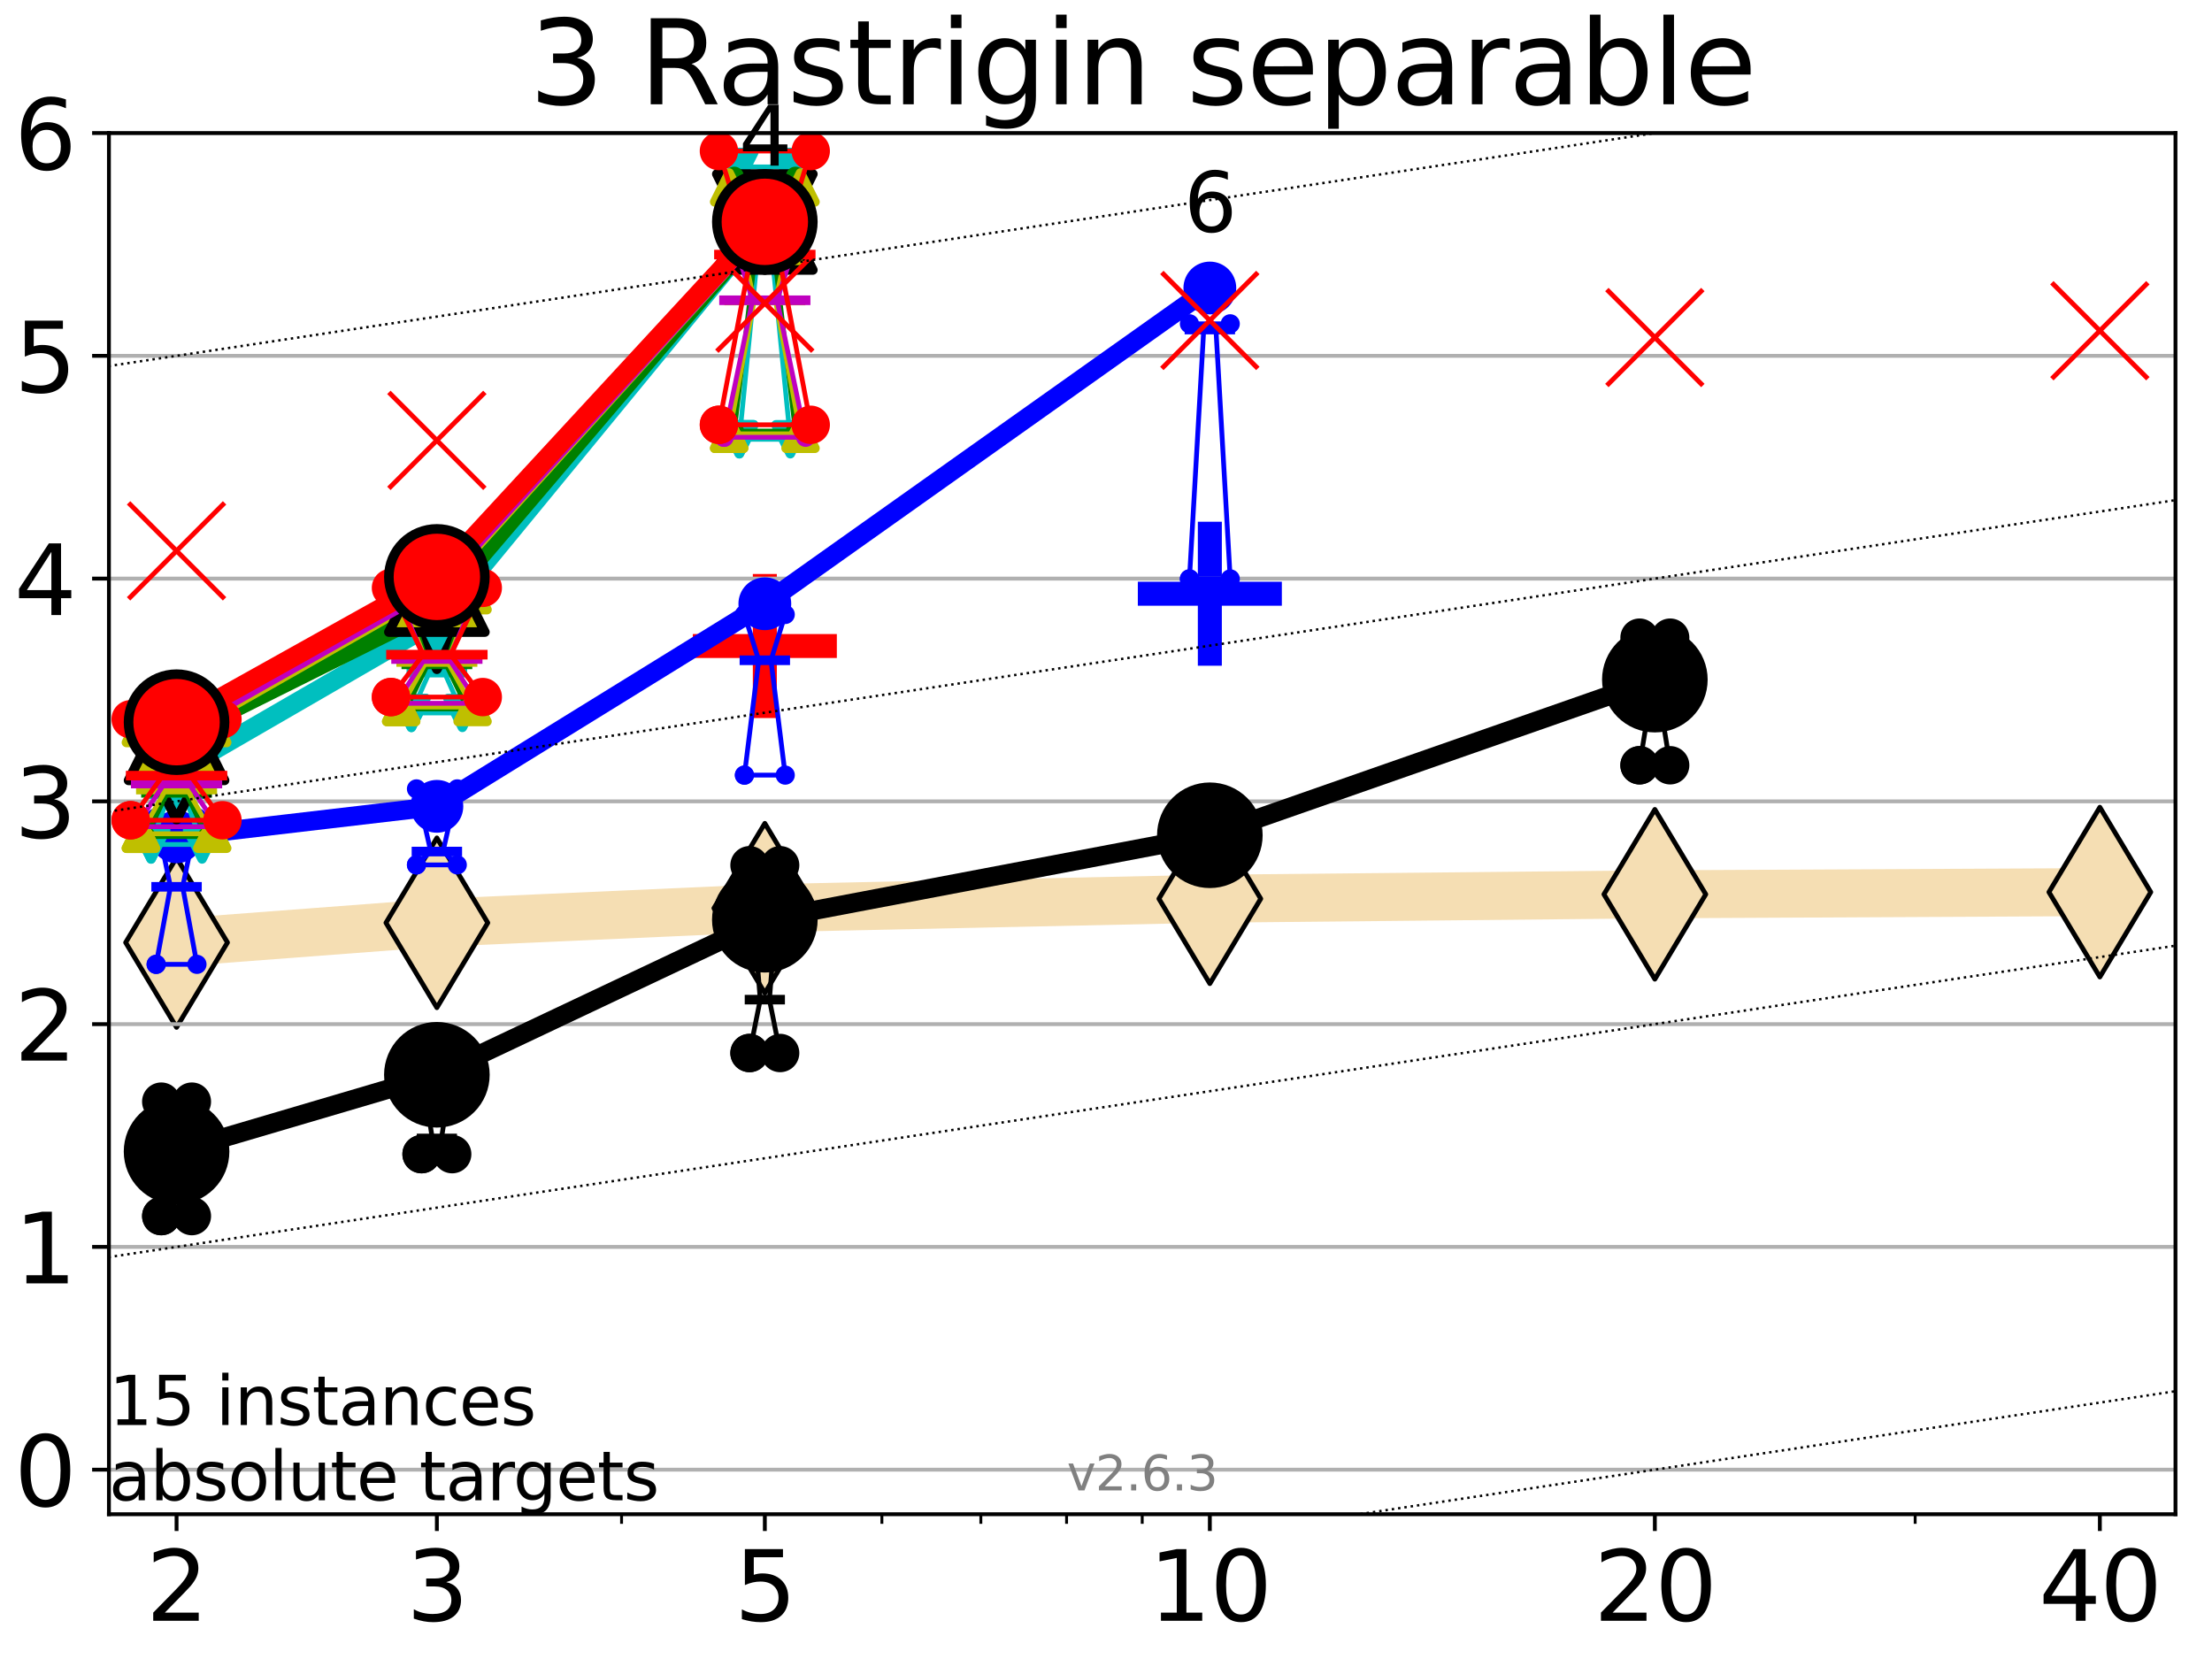 <?xml version="1.0" encoding="utf-8" standalone="no"?>
<!DOCTYPE svg PUBLIC "-//W3C//DTD SVG 1.1//EN"
  "http://www.w3.org/Graphics/SVG/1.1/DTD/svg11.dtd">
<svg xmlns:xlink="http://www.w3.org/1999/xlink" width="460.8pt" height="345.6pt" viewBox="0 0 460.8 345.6" xmlns="http://www.w3.org/2000/svg" version="1.1">
 <defs>
  <style type="text/css">*{stroke-linejoin: round; stroke-linecap: butt}</style>
 </defs>
 <g id="figure_1">
  <g id="patch_1">
   <path d="M 0 345.6 
L 460.8 345.6 
L 460.8 0 
L 0 0 
z
" style="fill: #ffffff"/>
  </g>
  <g id="axes_1">
   <g id="patch_2">
    <path d="M 22.69 315.44 
L 453.192 315.44 
L 453.192 27.72 
L 22.69 27.72 
z
" style="fill: #ffffff"/>
   </g>
   <g id="line2d_1">
    <path d="M 36.781 196.341 
L 91.009 192.238 
L 159.329 189.198 
L 252.032 187.224 
L 344.736 186.3 
L 437.439 185.842 
" clip-path="url(#pce4793bd81)" style="fill: none; stroke: #f5deb3; stroke-width: 10; stroke-linecap: square"/>
    <defs>
     <path id="m25f0489e59" d="M -0 17.678 
L 10.607 0 
L 0 -17.678 
L -10.607 -0 
z
" style="stroke: #000000; stroke-linejoin: miter"/>
    </defs>
    <g clip-path="url(#pce4793bd81)">
     <use xlink:href="#m25f0489e59" x="36.781" y="196.341" style="fill: #f5deb3; stroke: #000000; stroke-linejoin: miter"/>
     <use xlink:href="#m25f0489e59" x="91.009" y="192.238" style="fill: #f5deb3; stroke: #000000; stroke-linejoin: miter"/>
     <use xlink:href="#m25f0489e59" x="159.329" y="189.198" style="fill: #f5deb3; stroke: #000000; stroke-linejoin: miter"/>
     <use xlink:href="#m25f0489e59" x="252.032" y="187.224" style="fill: #f5deb3; stroke: #000000; stroke-linejoin: miter"/>
     <use xlink:href="#m25f0489e59" x="344.736" y="186.3" style="fill: #f5deb3; stroke: #000000; stroke-linejoin: miter"/>
     <use xlink:href="#m25f0489e59" x="437.439" y="185.842" style="fill: #f5deb3; stroke: #000000; stroke-linejoin: miter"/>
    </g>
   </g>
   <g id="line2d_2">
    <defs>
     <path id="me1d06e2c31" d="M -15 0 
L 15 0 
M 0 15 
L 0 -15 
" style="stroke: #0000ff; stroke-width: 5"/>
    </defs>
    <g clip-path="url(#pce4793bd81)">
     <use xlink:href="#me1d06e2c31" x="252.032" y="123.688" style="fill: #0000ff; stroke: #0000ff; stroke-width: 5"/>
    </g>
   </g>
   <g id="line2d_3">
    <defs>
     <path id="m5a6a5ce03d" d="M -15 0 
L 15 0 
M 0 15 
L 0 -15 
" style="stroke: #ff0000; stroke-width: 5"/>
    </defs>
    <g clip-path="url(#pce4793bd81)">
     <use xlink:href="#m5a6a5ce03d" x="159.329" y="134.579" style="fill: #ff0000; stroke: #ff0000; stroke-width: 5"/>
    </g>
   </g>
   <g id="matplotlib.axis_1">
    <g id="xtick_1">
     <g id="line2d_4">
      <defs>
       <path id="mf981bc323a" d="M 0 0 
L 0 3.5 
" style="stroke: #000000; stroke-width: 0.8"/>
      </defs>
      <g>
       <use xlink:href="#mf981bc323a" x="36.781" y="315.44" style="stroke: #000000; stroke-width: 0.8"/>
      </g>
     </g>
     <g id="text_1">
      <!-- 2 -->
      <g transform="translate(30.419 337.637)scale(0.2 -0.2)">
       <defs>
        <path id="DejaVuSans-32" d="M 1228 531 
L 3431 531 
L 3431 0 
L 469 0 
L 469 531 
Q 828 903 1448 1529 
Q 2069 2156 2228 2338 
Q 2531 2678 2651 2914 
Q 2772 3150 2772 3378 
Q 2772 3750 2511 3984 
Q 2250 4219 1831 4219 
Q 1534 4219 1204 4116 
Q 875 4013 500 3803 
L 500 4441 
Q 881 4594 1212 4672 
Q 1544 4750 1819 4750 
Q 2544 4750 2975 4387 
Q 3406 4025 3406 3419 
Q 3406 3131 3298 2873 
Q 3191 2616 2906 2266 
Q 2828 2175 2409 1742 
Q 1991 1309 1228 531 
z
" transform="scale(0.016)"/>
       </defs>
       <use xlink:href="#DejaVuSans-32"/>
      </g>
     </g>
    </g>
    <g id="xtick_2">
     <g id="line2d_5">
      <g>
       <use xlink:href="#mf981bc323a" x="91.009" y="315.44" style="stroke: #000000; stroke-width: 0.8"/>
      </g>
     </g>
     <g id="text_2">
      <!-- 3 -->
      <g transform="translate(84.647 337.637)scale(0.2 -0.2)">
       <defs>
        <path id="DejaVuSans-33" d="M 2597 2516 
Q 3050 2419 3304 2112 
Q 3559 1806 3559 1356 
Q 3559 666 3084 287 
Q 2609 -91 1734 -91 
Q 1441 -91 1130 -33 
Q 819 25 488 141 
L 488 750 
Q 750 597 1062 519 
Q 1375 441 1716 441 
Q 2309 441 2620 675 
Q 2931 909 2931 1356 
Q 2931 1769 2642 2001 
Q 2353 2234 1838 2234 
L 1294 2234 
L 1294 2753 
L 1863 2753 
Q 2328 2753 2575 2939 
Q 2822 3125 2822 3475 
Q 2822 3834 2567 4026 
Q 2313 4219 1838 4219 
Q 1578 4219 1281 4162 
Q 984 4106 628 3988 
L 628 4550 
Q 988 4650 1302 4700 
Q 1616 4750 1894 4750 
Q 2613 4750 3031 4423 
Q 3450 4097 3450 3541 
Q 3450 3153 3228 2886 
Q 3006 2619 2597 2516 
z
" transform="scale(0.016)"/>
       </defs>
       <use xlink:href="#DejaVuSans-33"/>
      </g>
     </g>
    </g>
    <g id="xtick_3">
     <g id="line2d_6">
      <g>
       <use xlink:href="#mf981bc323a" x="159.329" y="315.44" style="stroke: #000000; stroke-width: 0.8"/>
      </g>
     </g>
     <g id="text_3">
      <!-- 5 -->
      <g transform="translate(152.966 337.637)scale(0.2 -0.2)">
       <defs>
        <path id="DejaVuSans-35" d="M 691 4666 
L 3169 4666 
L 3169 4134 
L 1269 4134 
L 1269 2991 
Q 1406 3038 1543 3061 
Q 1681 3084 1819 3084 
Q 2600 3084 3056 2656 
Q 3513 2228 3513 1497 
Q 3513 744 3044 326 
Q 2575 -91 1722 -91 
Q 1428 -91 1123 -41 
Q 819 9 494 109 
L 494 744 
Q 775 591 1075 516 
Q 1375 441 1709 441 
Q 2250 441 2565 725 
Q 2881 1009 2881 1497 
Q 2881 1984 2565 2268 
Q 2250 2553 1709 2553 
Q 1456 2553 1204 2497 
Q 953 2441 691 2322 
L 691 4666 
z
" transform="scale(0.016)"/>
       </defs>
       <use xlink:href="#DejaVuSans-35"/>
      </g>
     </g>
    </g>
    <g id="xtick_4">
     <g id="line2d_7">
      <g>
       <use xlink:href="#mf981bc323a" x="252.032" y="315.44" style="stroke: #000000; stroke-width: 0.8"/>
      </g>
     </g>
     <g id="text_4">
      <!-- 10 -->
      <g transform="translate(239.307 337.637)scale(0.2 -0.2)">
       <defs>
        <path id="DejaVuSans-31" d="M 794 531 
L 1825 531 
L 1825 4091 
L 703 3866 
L 703 4441 
L 1819 4666 
L 2450 4666 
L 2450 531 
L 3481 531 
L 3481 0 
L 794 0 
L 794 531 
z
" transform="scale(0.016)"/>
        <path id="DejaVuSans-30" d="M 2034 4250 
Q 1547 4250 1301 3770 
Q 1056 3291 1056 2328 
Q 1056 1369 1301 889 
Q 1547 409 2034 409 
Q 2525 409 2770 889 
Q 3016 1369 3016 2328 
Q 3016 3291 2770 3770 
Q 2525 4250 2034 4250 
z
M 2034 4750 
Q 2819 4750 3233 4129 
Q 3647 3509 3647 2328 
Q 3647 1150 3233 529 
Q 2819 -91 2034 -91 
Q 1250 -91 836 529 
Q 422 1150 422 2328 
Q 422 3509 836 4129 
Q 1250 4750 2034 4750 
z
" transform="scale(0.016)"/>
       </defs>
       <use xlink:href="#DejaVuSans-31"/>
       <use xlink:href="#DejaVuSans-30" x="63.623"/>
      </g>
     </g>
    </g>
    <g id="xtick_5">
     <g id="line2d_8">
      <g>
       <use xlink:href="#mf981bc323a" x="344.736" y="315.44" style="stroke: #000000; stroke-width: 0.8"/>
      </g>
     </g>
     <g id="text_5">
      <!-- 20 -->
      <g transform="translate(332.011 337.637)scale(0.2 -0.2)">
       <use xlink:href="#DejaVuSans-32"/>
       <use xlink:href="#DejaVuSans-30" x="63.623"/>
      </g>
     </g>
    </g>
    <g id="xtick_6">
     <g id="line2d_9">
      <g>
       <use xlink:href="#mf981bc323a" x="437.439" y="315.44" style="stroke: #000000; stroke-width: 0.8"/>
      </g>
     </g>
     <g id="text_6">
      <!-- 40 -->
      <g transform="translate(424.714 337.637)scale(0.2 -0.2)">
       <defs>
        <path id="DejaVuSans-34" d="M 2419 4116 
L 825 1625 
L 2419 1625 
L 2419 4116 
z
M 2253 4666 
L 3047 4666 
L 3047 1625 
L 3713 1625 
L 3713 1100 
L 3047 1100 
L 3047 0 
L 2419 0 
L 2419 1100 
L 313 1100 
L 313 1709 
L 2253 4666 
z
" transform="scale(0.016)"/>
       </defs>
       <use xlink:href="#DejaVuSans-34"/>
       <use xlink:href="#DejaVuSans-30" x="63.623"/>
      </g>
     </g>
    </g>
    <g id="xtick_7">
     <g id="line2d_10">
      <defs>
       <path id="mf8c8641c3f" d="M 0 0 
L 0 2 
" style="stroke: #000000; stroke-width: 0.6"/>
      </defs>
      <g>
       <use xlink:href="#mf8c8641c3f" x="129.485" y="315.44" style="stroke: #000000; stroke-width: 0.6"/>
      </g>
     </g>
    </g>
    <g id="xtick_8">
     <g id="line2d_11">
      <g>
       <use xlink:href="#mf8c8641c3f" x="183.713" y="315.44" style="stroke: #000000; stroke-width: 0.6"/>
      </g>
     </g>
    </g>
    <g id="xtick_9">
     <g id="line2d_12">
      <g>
       <use xlink:href="#mf8c8641c3f" x="204.329" y="315.44" style="stroke: #000000; stroke-width: 0.6"/>
      </g>
     </g>
    </g>
    <g id="xtick_10">
     <g id="line2d_13">
      <g>
       <use xlink:href="#mf8c8641c3f" x="222.188" y="315.44" style="stroke: #000000; stroke-width: 0.6"/>
      </g>
     </g>
    </g>
    <g id="xtick_11">
     <g id="line2d_14">
      <g>
       <use xlink:href="#mf8c8641c3f" x="237.941" y="315.44" style="stroke: #000000; stroke-width: 0.6"/>
      </g>
     </g>
    </g>
    <g id="xtick_12">
     <g id="line2d_15">
      <g>
       <use xlink:href="#mf8c8641c3f" x="398.964" y="315.44" style="stroke: #000000; stroke-width: 0.6"/>
      </g>
     </g>
    </g>
   </g>
   <g id="matplotlib.axis_2">
    <g id="ytick_1">
     <g id="line2d_16">
      <path d="M 22.69 306.159 
L 453.192 306.159 
" clip-path="url(#pce4793bd81)" style="fill: none; stroke: #b0b0b0; stroke-width: 0.8; stroke-linecap: square"/>
     </g>
     <g id="line2d_17">
      <defs>
       <path id="me65504f17f" d="M 0 0 
L -3.5 0 
" style="stroke: #000000; stroke-width: 0.8"/>
      </defs>
      <g>
       <use xlink:href="#me65504f17f" x="22.69" y="306.159" style="stroke: #000000; stroke-width: 0.8"/>
      </g>
     </g>
     <g id="text_7">
      <!-- 0 -->
      <g transform="translate(2.965 313.757)scale(0.2 -0.2)">
       <use xlink:href="#DejaVuSans-30"/>
      </g>
     </g>
    </g>
    <g id="ytick_2">
     <g id="line2d_18">
      <path d="M 22.69 259.752 
L 453.192 259.752 
" clip-path="url(#pce4793bd81)" style="fill: none; stroke: #b0b0b0; stroke-width: 0.8; stroke-linecap: square"/>
     </g>
     <g id="line2d_19">
      <g>
       <use xlink:href="#me65504f17f" x="22.69" y="259.752" style="stroke: #000000; stroke-width: 0.8"/>
      </g>
     </g>
     <g id="text_8">
      <!-- 1 -->
      <g transform="translate(2.965 267.351)scale(0.2 -0.2)">
       <use xlink:href="#DejaVuSans-31"/>
      </g>
     </g>
    </g>
    <g id="ytick_3">
     <g id="line2d_20">
      <path d="M 22.69 213.346 
L 453.192 213.346 
" clip-path="url(#pce4793bd81)" style="fill: none; stroke: #b0b0b0; stroke-width: 0.8; stroke-linecap: square"/>
     </g>
     <g id="line2d_21">
      <g>
       <use xlink:href="#me65504f17f" x="22.69" y="213.346" style="stroke: #000000; stroke-width: 0.8"/>
      </g>
     </g>
     <g id="text_9">
      <!-- 2 -->
      <g transform="translate(2.965 220.944)scale(0.2 -0.2)">
       <use xlink:href="#DejaVuSans-32"/>
      </g>
     </g>
    </g>
    <g id="ytick_4">
     <g id="line2d_22">
      <path d="M 22.69 166.939 
L 453.192 166.939 
" clip-path="url(#pce4793bd81)" style="fill: none; stroke: #b0b0b0; stroke-width: 0.8; stroke-linecap: square"/>
     </g>
     <g id="line2d_23">
      <g>
       <use xlink:href="#me65504f17f" x="22.69" y="166.939" style="stroke: #000000; stroke-width: 0.8"/>
      </g>
     </g>
     <g id="text_10">
      <!-- 3 -->
      <g transform="translate(2.965 174.538)scale(0.2 -0.2)">
       <use xlink:href="#DejaVuSans-33"/>
      </g>
     </g>
    </g>
    <g id="ytick_5">
     <g id="line2d_24">
      <path d="M 22.69 120.533 
L 453.192 120.533 
" clip-path="url(#pce4793bd81)" style="fill: none; stroke: #b0b0b0; stroke-width: 0.8; stroke-linecap: square"/>
     </g>
     <g id="line2d_25">
      <g>
       <use xlink:href="#me65504f17f" x="22.69" y="120.533" style="stroke: #000000; stroke-width: 0.8"/>
      </g>
     </g>
     <g id="text_11">
      <!-- 4 -->
      <g transform="translate(2.965 128.131)scale(0.2 -0.2)">
       <use xlink:href="#DejaVuSans-34"/>
      </g>
     </g>
    </g>
    <g id="ytick_6">
     <g id="line2d_26">
      <path d="M 22.69 74.126 
L 453.192 74.126 
" clip-path="url(#pce4793bd81)" style="fill: none; stroke: #b0b0b0; stroke-width: 0.8; stroke-linecap: square"/>
     </g>
     <g id="line2d_27">
      <g>
       <use xlink:href="#me65504f17f" x="22.69" y="74.126" style="stroke: #000000; stroke-width: 0.8"/>
      </g>
     </g>
     <g id="text_12">
      <!-- 5 -->
      <g transform="translate(2.965 81.725)scale(0.2 -0.2)">
       <use xlink:href="#DejaVuSans-35"/>
      </g>
     </g>
    </g>
    <g id="ytick_7">
     <g id="line2d_28">
      <path d="M 22.69 27.72 
L 453.192 27.72 
" clip-path="url(#pce4793bd81)" style="fill: none; stroke: #b0b0b0; stroke-width: 0.8; stroke-linecap: square"/>
     </g>
     <g id="line2d_29">
      <g>
       <use xlink:href="#me65504f17f" x="22.69" y="27.72" style="stroke: #000000; stroke-width: 0.8"/>
      </g>
     </g>
     <g id="text_13">
      <!-- 6 -->
      <g transform="translate(2.965 35.318)scale(0.2 -0.2)">
       <defs>
        <path id="DejaVuSans-36" d="M 2113 2584 
Q 1688 2584 1439 2293 
Q 1191 2003 1191 1497 
Q 1191 994 1439 701 
Q 1688 409 2113 409 
Q 2538 409 2786 701 
Q 3034 994 3034 1497 
Q 3034 2003 2786 2293 
Q 2538 2584 2113 2584 
z
M 3366 4563 
L 3366 3988 
Q 3128 4100 2886 4159 
Q 2644 4219 2406 4219 
Q 1781 4219 1451 3797 
Q 1122 3375 1075 2522 
Q 1259 2794 1537 2939 
Q 1816 3084 2150 3084 
Q 2853 3084 3261 2657 
Q 3669 2231 3669 1497 
Q 3669 778 3244 343 
Q 2819 -91 2113 -91 
Q 1303 -91 875 529 
Q 447 1150 447 2328 
Q 447 3434 972 4092 
Q 1497 4750 2381 4750 
Q 2619 4750 2861 4703 
Q 3103 4656 3366 4563 
z
" transform="scale(0.016)"/>
       </defs>
       <use xlink:href="#DejaVuSans-36"/>
      </g>
     </g>
    </g>
   </g>
   <g id="line2d_30">
    <path d="M 33.594 253.334 
L 35.825 249.058 
L 33.594 229.495 
L 39.968 229.495 
L 37.737 249.058 
L 39.968 253.334 
L 33.594 253.334 
" clip-path="url(#pce4793bd81)" style="fill: none; stroke: #000000; stroke-linecap: square"/>
   </g>
   <g id="line2d_31">
    <path d="M 33.594 253.334 
L 39.968 253.334 
L 39.968 229.495 
L 33.594 229.495 
L 33.594 253.334 
" clip-path="url(#pce4793bd81)" style="fill: none"/>
    <defs>
     <path id="m2f7bd826c9" d="M 0 3 
C 0.796 3 1.559 2.684 2.121 2.121 
C 2.684 1.559 3 0.796 3 0 
C 3 -0.796 2.684 -1.559 2.121 -2.121 
C 1.559 -2.684 0.796 -3 0 -3 
C -0.796 -3 -1.559 -2.684 -2.121 -2.121 
C -2.684 -1.559 -3 -0.796 -3 0 
C -3 0.796 -2.684 1.559 -2.121 2.121 
C -1.559 2.684 -0.796 3 0 3 
z
" style="stroke: #000000; stroke-width: 2"/>
    </defs>
    <g clip-path="url(#pce4793bd81)">
     <use xlink:href="#m2f7bd826c9" x="33.594" y="253.334" style="stroke: #000000; stroke-width: 2"/>
     <use xlink:href="#m2f7bd826c9" x="39.968" y="253.334" style="stroke: #000000; stroke-width: 2"/>
     <use xlink:href="#m2f7bd826c9" x="39.968" y="229.495" style="stroke: #000000; stroke-width: 2"/>
     <use xlink:href="#m2f7bd826c9" x="33.594" y="229.495" style="stroke: #000000; stroke-width: 2"/>
     <use xlink:href="#m2f7bd826c9" x="33.594" y="253.334" style="stroke: #000000; stroke-width: 2"/>
    </g>
   </g>
   <g id="line2d_32">
    <path d="M 33.594 249.058 
L 39.968 249.058 
" clip-path="url(#pce4793bd81)" style="fill: none; stroke: #000000; stroke-width: 2; stroke-linecap: square"/>
   </g>
   <g id="line2d_33">
    <path d="M 87.823 240.43 
L 90.053 237.168 
L 87.823 222.498 
L 94.196 222.498 
L 91.965 237.168 
L 94.196 240.43 
L 87.823 240.43 
" clip-path="url(#pce4793bd81)" style="fill: none; stroke: #000000; stroke-linecap: square"/>
   </g>
   <g id="line2d_34">
    <path d="M 87.823 240.43 
L 94.196 240.43 
L 94.196 222.498 
L 87.823 222.498 
L 87.823 240.43 
" clip-path="url(#pce4793bd81)" style="fill: none"/>
    <g clip-path="url(#pce4793bd81)">
     <use xlink:href="#m2f7bd826c9" x="87.823" y="240.43" style="stroke: #000000; stroke-width: 2"/>
     <use xlink:href="#m2f7bd826c9" x="94.196" y="240.43" style="stroke: #000000; stroke-width: 2"/>
     <use xlink:href="#m2f7bd826c9" x="94.196" y="222.498" style="stroke: #000000; stroke-width: 2"/>
     <use xlink:href="#m2f7bd826c9" x="87.823" y="222.498" style="stroke: #000000; stroke-width: 2"/>
     <use xlink:href="#m2f7bd826c9" x="87.823" y="240.43" style="stroke: #000000; stroke-width: 2"/>
    </g>
   </g>
   <g id="line2d_35">
    <path d="M 87.823 237.168 
L 94.196 237.168 
" clip-path="url(#pce4793bd81)" style="fill: none; stroke: #000000; stroke-width: 2; stroke-linecap: square"/>
   </g>
   <g id="line2d_36">
    <path d="M 156.142 219.36 
L 158.373 208.245 
L 156.142 180.243 
L 162.515 180.243 
L 160.285 208.245 
L 162.515 219.36 
L 156.142 219.36 
" clip-path="url(#pce4793bd81)" style="fill: none; stroke: #000000; stroke-linecap: square"/>
   </g>
   <g id="line2d_37">
    <path d="M 156.142 219.36 
L 162.515 219.36 
L 162.515 180.243 
L 156.142 180.243 
L 156.142 219.36 
" clip-path="url(#pce4793bd81)" style="fill: none"/>
    <g clip-path="url(#pce4793bd81)">
     <use xlink:href="#m2f7bd826c9" x="156.142" y="219.36" style="stroke: #000000; stroke-width: 2"/>
     <use xlink:href="#m2f7bd826c9" x="162.515" y="219.36" style="stroke: #000000; stroke-width: 2"/>
     <use xlink:href="#m2f7bd826c9" x="162.515" y="180.243" style="stroke: #000000; stroke-width: 2"/>
     <use xlink:href="#m2f7bd826c9" x="156.142" y="180.243" style="stroke: #000000; stroke-width: 2"/>
     <use xlink:href="#m2f7bd826c9" x="156.142" y="219.36" style="stroke: #000000; stroke-width: 2"/>
    </g>
   </g>
   <g id="line2d_38">
    <path d="M 156.142 208.245 
L 162.515 208.245 
" clip-path="url(#pce4793bd81)" style="fill: none; stroke: #000000; stroke-width: 2; stroke-linecap: square"/>
   </g>
   <g id="line2d_39">
    <path d="M 248.845 179.029 
L 251.076 177.529 
L 248.845 174.734 
L 255.219 174.734 
L 252.988 177.529 
L 255.219 179.029 
L 248.845 179.029 
" clip-path="url(#pce4793bd81)" style="fill: none; stroke: #000000; stroke-linecap: square"/>
   </g>
   <g id="line2d_40">
    <path d="M 248.845 179.029 
L 255.219 179.029 
L 255.219 174.734 
L 248.845 174.734 
L 248.845 179.029 
" clip-path="url(#pce4793bd81)" style="fill: none"/>
    <g clip-path="url(#pce4793bd81)">
     <use xlink:href="#m2f7bd826c9" x="248.845" y="179.029" style="stroke: #000000; stroke-width: 2"/>
     <use xlink:href="#m2f7bd826c9" x="255.219" y="179.029" style="stroke: #000000; stroke-width: 2"/>
     <use xlink:href="#m2f7bd826c9" x="255.219" y="174.734" style="stroke: #000000; stroke-width: 2"/>
     <use xlink:href="#m2f7bd826c9" x="248.845" y="174.734" style="stroke: #000000; stroke-width: 2"/>
     <use xlink:href="#m2f7bd826c9" x="248.845" y="179.029" style="stroke: #000000; stroke-width: 2"/>
    </g>
   </g>
   <g id="line2d_41">
    <path d="M 248.845 177.529 
L 255.219 177.529 
" clip-path="url(#pce4793bd81)" style="fill: none; stroke: #000000; stroke-width: 2; stroke-linecap: square"/>
   </g>
   <g id="line2d_42">
    <path d="M 341.549 159.418 
L 343.78 145.689 
L 341.549 132.839 
L 347.923 132.839 
L 345.692 145.689 
L 347.923 159.418 
L 341.549 159.418 
" clip-path="url(#pce4793bd81)" style="fill: none; stroke: #000000; stroke-linecap: square"/>
   </g>
   <g id="line2d_43">
    <path d="M 341.549 159.418 
L 347.923 159.418 
L 347.923 132.839 
L 341.549 132.839 
L 341.549 159.418 
" clip-path="url(#pce4793bd81)" style="fill: none"/>
    <g clip-path="url(#pce4793bd81)">
     <use xlink:href="#m2f7bd826c9" x="341.549" y="159.418" style="stroke: #000000; stroke-width: 2"/>
     <use xlink:href="#m2f7bd826c9" x="347.923" y="159.418" style="stroke: #000000; stroke-width: 2"/>
     <use xlink:href="#m2f7bd826c9" x="347.923" y="132.839" style="stroke: #000000; stroke-width: 2"/>
     <use xlink:href="#m2f7bd826c9" x="341.549" y="132.839" style="stroke: #000000; stroke-width: 2"/>
     <use xlink:href="#m2f7bd826c9" x="341.549" y="159.418" style="stroke: #000000; stroke-width: 2"/>
    </g>
   </g>
   <g id="line2d_44">
    <path d="M 341.549 145.689 
L 347.923 145.689 
" clip-path="url(#pce4793bd81)" style="fill: none; stroke: #000000; stroke-width: 2; stroke-linecap: square"/>
   </g>
   <g id="line2d_45">
    <path d="M 36.781 239.884 
L 91.009 223.896 
" clip-path="url(#pce4793bd81)" style="fill: none; stroke: #000000; stroke-width: 4; stroke-linecap: square"/>
   </g>
   <g id="line2d_46">
    <path d="M 91.009 223.896 
L 159.329 191.597 
" clip-path="url(#pce4793bd81)" style="fill: none; stroke: #000000; stroke-width: 4; stroke-linecap: square"/>
   </g>
   <g id="line2d_47">
    <path d="M 159.329 191.597 
L 252.032 174.001 
" clip-path="url(#pce4793bd81)" style="fill: none; stroke: #000000; stroke-width: 4; stroke-linecap: square"/>
   </g>
   <g id="line2d_48">
    <path d="M 252.032 174.001 
L 344.736 141.579 
" clip-path="url(#pce4793bd81)" style="fill: none; stroke: #000000; stroke-width: 4; stroke-linecap: square"/>
   </g>
   <g id="line2d_49">
    <path d="M 36.781 239.884 
L 91.009 223.896 
L 159.329 191.597 
L 252.032 174.001 
L 344.736 141.579 
" clip-path="url(#pce4793bd81)" style="fill: none"/>
    <defs>
     <path id="m1d313f34a4" d="M 0 10 
C 2.652 10 5.196 8.946 7.071 7.071 
C 8.946 5.196 10 2.652 10 0 
C 10 -2.652 8.946 -5.196 7.071 -7.071 
C 5.196 -8.946 2.652 -10 0 -10 
C -2.652 -10 -5.196 -8.946 -7.071 -7.071 
C -8.946 -5.196 -10 -2.652 -10 0 
C -10 2.652 -8.946 5.196 -7.071 7.071 
C -5.196 8.946 -2.652 10 0 10 
z
" style="stroke: #000000; stroke-width: 2"/>
    </defs>
    <g clip-path="url(#pce4793bd81)">
     <use xlink:href="#m1d313f34a4" x="36.781" y="239.884" style="stroke: #000000; stroke-width: 2"/>
     <use xlink:href="#m1d313f34a4" x="91.009" y="223.896" style="stroke: #000000; stroke-width: 2"/>
     <use xlink:href="#m1d313f34a4" x="159.329" y="191.597" style="stroke: #000000; stroke-width: 2"/>
     <use xlink:href="#m1d313f34a4" x="252.032" y="174.001" style="stroke: #000000; stroke-width: 2"/>
     <use xlink:href="#m1d313f34a4" x="344.736" y="141.579" style="stroke: #000000; stroke-width: 2"/>
    </g>
   </g>
   <g id="line2d_50">
    <path d="M 32.532 200.893 
L 35.507 184.737 
L 32.532 170.322 
L 41.03 170.322 
L 38.056 184.737 
L 41.03 200.893 
L 32.532 200.893 
" clip-path="url(#pce4793bd81)" style="fill: none; stroke: #0000ff; stroke-linecap: square"/>
   </g>
   <g id="line2d_51">
    <path d="M 32.532 200.893 
L 41.03 200.893 
L 41.03 170.322 
L 32.532 170.322 
L 32.532 200.893 
" clip-path="url(#pce4793bd81)" style="fill: none"/>
    <defs>
     <path id="md41af805b4" d="M 0 1.5 
C 0.398 1.5 0.779 1.342 1.061 1.061 
C 1.342 0.779 1.5 0.398 1.5 0 
C 1.5 -0.398 1.342 -0.779 1.061 -1.061 
C 0.779 -1.342 0.398 -1.5 0 -1.5 
C -0.398 -1.5 -0.779 -1.342 -1.061 -1.061 
C -1.342 -0.779 -1.5 -0.398 -1.5 0 
C -1.5 0.398 -1.342 0.779 -1.061 1.061 
C -0.779 1.342 -0.398 1.5 0 1.5 
z
" style="stroke: #0000ff"/>
    </defs>
    <g clip-path="url(#pce4793bd81)">
     <use xlink:href="#md41af805b4" x="32.532" y="200.893" style="fill: #0000ff; stroke: #0000ff"/>
     <use xlink:href="#md41af805b4" x="41.03" y="200.893" style="fill: #0000ff; stroke: #0000ff"/>
     <use xlink:href="#md41af805b4" x="41.03" y="170.322" style="fill: #0000ff; stroke: #0000ff"/>
     <use xlink:href="#md41af805b4" x="32.532" y="170.322" style="fill: #0000ff; stroke: #0000ff"/>
     <use xlink:href="#md41af805b4" x="32.532" y="200.893" style="fill: #0000ff; stroke: #0000ff"/>
    </g>
   </g>
   <g id="line2d_52">
    <path d="M 32.532 184.737 
L 41.03 184.737 
" clip-path="url(#pce4793bd81)" style="fill: none; stroke: #0000ff; stroke-width: 2; stroke-linecap: square"/>
   </g>
   <g id="line2d_53">
    <path d="M 86.76 180.17 
L 89.735 177.392 
L 86.76 164.34 
L 95.258 164.34 
L 92.284 177.392 
L 95.258 180.17 
L 86.76 180.17 
" clip-path="url(#pce4793bd81)" style="fill: none; stroke: #0000ff; stroke-linecap: square"/>
   </g>
   <g id="line2d_54">
    <path d="M 86.76 180.17 
L 95.258 180.17 
L 95.258 164.34 
L 86.76 164.34 
L 86.76 180.17 
" clip-path="url(#pce4793bd81)" style="fill: none"/>
    <g clip-path="url(#pce4793bd81)">
     <use xlink:href="#md41af805b4" x="86.76" y="180.17" style="fill: #0000ff; stroke: #0000ff"/>
     <use xlink:href="#md41af805b4" x="95.258" y="180.17" style="fill: #0000ff; stroke: #0000ff"/>
     <use xlink:href="#md41af805b4" x="95.258" y="164.34" style="fill: #0000ff; stroke: #0000ff"/>
     <use xlink:href="#md41af805b4" x="86.76" y="164.34" style="fill: #0000ff; stroke: #0000ff"/>
     <use xlink:href="#md41af805b4" x="86.76" y="180.17" style="fill: #0000ff; stroke: #0000ff"/>
    </g>
   </g>
   <g id="line2d_55">
    <path d="M 86.76 177.392 
L 95.258 177.392 
" clip-path="url(#pce4793bd81)" style="fill: none; stroke: #0000ff; stroke-width: 2; stroke-linecap: square"/>
   </g>
   <g id="line2d_56">
    <path d="M 155.08 161.471 
L 158.054 137.543 
L 155.08 128.007 
L 163.578 128.007 
L 160.603 137.543 
L 163.578 161.471 
L 155.08 161.471 
" clip-path="url(#pce4793bd81)" style="fill: none; stroke: #0000ff; stroke-linecap: square"/>
   </g>
   <g id="line2d_57">
    <path d="M 155.08 161.471 
L 163.578 161.471 
L 163.578 128.007 
L 155.08 128.007 
L 155.08 161.471 
" clip-path="url(#pce4793bd81)" style="fill: none"/>
    <g clip-path="url(#pce4793bd81)">
     <use xlink:href="#md41af805b4" x="155.08" y="161.471" style="fill: #0000ff; stroke: #0000ff"/>
     <use xlink:href="#md41af805b4" x="163.578" y="161.471" style="fill: #0000ff; stroke: #0000ff"/>
     <use xlink:href="#md41af805b4" x="163.578" y="128.007" style="fill: #0000ff; stroke: #0000ff"/>
     <use xlink:href="#md41af805b4" x="155.08" y="128.007" style="fill: #0000ff; stroke: #0000ff"/>
     <use xlink:href="#md41af805b4" x="155.08" y="161.471" style="fill: #0000ff; stroke: #0000ff"/>
    </g>
   </g>
   <g id="line2d_58">
    <path d="M 155.08 137.543 
L 163.578 137.543 
" clip-path="url(#pce4793bd81)" style="fill: none; stroke: #0000ff; stroke-width: 2; stroke-linecap: square"/>
   </g>
   <g id="line2d_59">
    <path d="M 247.783 120.595 
L 250.758 68.654 
L 247.783 67.455 
L 256.281 67.455 
L 253.307 68.654 
L 256.281 120.595 
L 247.783 120.595 
" clip-path="url(#pce4793bd81)" style="fill: none; stroke: #0000ff; stroke-linecap: square"/>
   </g>
   <g id="line2d_60">
    <path d="M 247.783 120.595 
L 256.281 120.595 
L 256.281 67.455 
L 247.783 67.455 
L 247.783 120.595 
" clip-path="url(#pce4793bd81)" style="fill: none"/>
    <g clip-path="url(#pce4793bd81)">
     <use xlink:href="#md41af805b4" x="247.783" y="120.595" style="fill: #0000ff; stroke: #0000ff"/>
     <use xlink:href="#md41af805b4" x="256.281" y="120.595" style="fill: #0000ff; stroke: #0000ff"/>
     <use xlink:href="#md41af805b4" x="256.281" y="67.455" style="fill: #0000ff; stroke: #0000ff"/>
     <use xlink:href="#md41af805b4" x="247.783" y="67.455" style="fill: #0000ff; stroke: #0000ff"/>
     <use xlink:href="#md41af805b4" x="247.783" y="120.595" style="fill: #0000ff; stroke: #0000ff"/>
    </g>
   </g>
   <g id="line2d_61">
    <path d="M 247.783 68.654 
L 256.281 68.654 
" clip-path="url(#pce4793bd81)" style="fill: none; stroke: #0000ff; stroke-width: 2; stroke-linecap: square"/>
   </g>
   <g id="line2d_62">
    <path d="M 36.781 174.325 
L 91.009 167.973 
" clip-path="url(#pce4793bd81)" style="fill: none; stroke: #0000ff; stroke-width: 4; stroke-linecap: square"/>
   </g>
   <g id="line2d_63">
    <path d="M 91.009 167.973 
L 159.329 125.773 
" clip-path="url(#pce4793bd81)" style="fill: none; stroke: #0000ff; stroke-width: 4; stroke-linecap: square"/>
   </g>
   <g id="line2d_64">
    <path d="M 159.329 125.773 
L 252.032 59.998 
" clip-path="url(#pce4793bd81)" style="fill: none; stroke: #0000ff; stroke-width: 4; stroke-linecap: square"/>
   </g>
   <g id="line2d_65">
    <path d="M 36.781 174.325 
L 91.009 167.973 
L 159.329 125.773 
L 252.032 59.998 
" clip-path="url(#pce4793bd81)" style="fill: none"/>
    <defs>
     <path id="m35f124bf8d" d="M 0 5 
C 1.326 5 2.598 4.473 3.536 3.536 
C 4.473 2.598 5 1.326 5 0 
C 5 -1.326 4.473 -2.598 3.536 -3.536 
C 2.598 -4.473 1.326 -5 0 -5 
C -1.326 -5 -2.598 -4.473 -3.536 -3.536 
C -4.473 -2.598 -5 -1.326 -5 0 
C -5 1.326 -4.473 2.598 -3.536 3.536 
C -2.598 4.473 -1.326 5 0 5 
z
" style="stroke: #0000ff"/>
    </defs>
    <g clip-path="url(#pce4793bd81)">
     <use xlink:href="#m35f124bf8d" x="36.781" y="174.325" style="fill: #0000ff; stroke: #0000ff"/>
     <use xlink:href="#m35f124bf8d" x="91.009" y="167.973" style="fill: #0000ff; stroke: #0000ff"/>
     <use xlink:href="#m35f124bf8d" x="159.329" y="125.773" style="fill: #0000ff; stroke: #0000ff"/>
     <use xlink:href="#m35f124bf8d" x="252.032" y="59.998" style="fill: #0000ff; stroke: #0000ff"/>
    </g>
   </g>
   <g id="line2d_66">
    <path d="M 31.47 175.922 
L 35.188 165.463 
L 31.47 152.787 
L 42.093 152.787 
L 38.375 165.463 
L 42.093 175.922 
L 31.47 175.922 
" clip-path="url(#pce4793bd81)" style="fill: none; stroke: #00bfbf; stroke-linecap: square"/>
   </g>
   <g id="line2d_67">
    <path d="M 31.47 175.922 
L 42.093 175.922 
L 42.093 152.787 
L 31.47 152.787 
L 31.47 175.922 
" clip-path="url(#pce4793bd81)" style="fill: none"/>
    <defs>
     <path id="m1074d155df" d="M -0 3 
L 3 -3 
L -3 -3 
z
" style="stroke: #00bfbf; stroke-width: 2; stroke-linejoin: miter"/>
    </defs>
    <g clip-path="url(#pce4793bd81)">
     <use xlink:href="#m1074d155df" x="31.47" y="175.922" style="fill: #00bfbf; stroke: #00bfbf; stroke-width: 2; stroke-linejoin: miter"/>
     <use xlink:href="#m1074d155df" x="42.093" y="175.922" style="fill: #00bfbf; stroke: #00bfbf; stroke-width: 2; stroke-linejoin: miter"/>
     <use xlink:href="#m1074d155df" x="42.093" y="152.787" style="fill: #00bfbf; stroke: #00bfbf; stroke-width: 2; stroke-linejoin: miter"/>
     <use xlink:href="#m1074d155df" x="31.47" y="152.787" style="fill: #00bfbf; stroke: #00bfbf; stroke-width: 2; stroke-linejoin: miter"/>
     <use xlink:href="#m1074d155df" x="31.47" y="175.922" style="fill: #00bfbf; stroke: #00bfbf; stroke-width: 2; stroke-linejoin: miter"/>
    </g>
   </g>
   <g id="line2d_68">
    <path d="M 31.47 165.463 
L 42.093 165.463 
" clip-path="url(#pce4793bd81)" style="fill: none; stroke: #00bfbf; stroke-width: 2; stroke-linecap: square"/>
   </g>
   <g id="line2d_69">
    <path d="M 85.698 148.514 
L 89.416 140.12 
L 85.698 126.766 
L 96.321 126.766 
L 92.603 140.12 
L 96.321 148.514 
L 85.698 148.514 
" clip-path="url(#pce4793bd81)" style="fill: none; stroke: #00bfbf; stroke-linecap: square"/>
   </g>
   <g id="line2d_70">
    <path d="M 85.698 148.514 
L 96.321 148.514 
L 96.321 126.766 
L 85.698 126.766 
L 85.698 148.514 
" clip-path="url(#pce4793bd81)" style="fill: none"/>
    <g clip-path="url(#pce4793bd81)">
     <use xlink:href="#m1074d155df" x="85.698" y="148.514" style="fill: #00bfbf; stroke: #00bfbf; stroke-width: 2; stroke-linejoin: miter"/>
     <use xlink:href="#m1074d155df" x="96.321" y="148.514" style="fill: #00bfbf; stroke: #00bfbf; stroke-width: 2; stroke-linejoin: miter"/>
     <use xlink:href="#m1074d155df" x="96.321" y="126.766" style="fill: #00bfbf; stroke: #00bfbf; stroke-width: 2; stroke-linejoin: miter"/>
     <use xlink:href="#m1074d155df" x="85.698" y="126.766" style="fill: #00bfbf; stroke: #00bfbf; stroke-width: 2; stroke-linejoin: miter"/>
     <use xlink:href="#m1074d155df" x="85.698" y="148.514" style="fill: #00bfbf; stroke: #00bfbf; stroke-width: 2; stroke-linejoin: miter"/>
    </g>
   </g>
   <g id="line2d_71">
    <path d="M 85.698 140.12 
L 96.321 140.12 
" clip-path="url(#pce4793bd81)" style="fill: none; stroke: #00bfbf; stroke-width: 2; stroke-linecap: square"/>
   </g>
   <g id="line2d_72">
    <path d="M 154.017 91.508 
L 157.735 53.898 
L 154.017 34.765 
L 164.64 34.765 
L 160.922 53.898 
L 164.64 91.508 
L 154.017 91.508 
" clip-path="url(#pce4793bd81)" style="fill: none; stroke: #00bfbf; stroke-linecap: square"/>
   </g>
   <g id="line2d_73">
    <path d="M 154.017 91.508 
L 164.64 91.508 
L 164.64 34.765 
L 154.017 34.765 
L 154.017 91.508 
" clip-path="url(#pce4793bd81)" style="fill: none"/>
    <g clip-path="url(#pce4793bd81)">
     <use xlink:href="#m1074d155df" x="154.017" y="91.508" style="fill: #00bfbf; stroke: #00bfbf; stroke-width: 2; stroke-linejoin: miter"/>
     <use xlink:href="#m1074d155df" x="164.64" y="91.508" style="fill: #00bfbf; stroke: #00bfbf; stroke-width: 2; stroke-linejoin: miter"/>
     <use xlink:href="#m1074d155df" x="164.64" y="34.765" style="fill: #00bfbf; stroke: #00bfbf; stroke-width: 2; stroke-linejoin: miter"/>
     <use xlink:href="#m1074d155df" x="154.017" y="34.765" style="fill: #00bfbf; stroke: #00bfbf; stroke-width: 2; stroke-linejoin: miter"/>
     <use xlink:href="#m1074d155df" x="154.017" y="91.508" style="fill: #00bfbf; stroke: #00bfbf; stroke-width: 2; stroke-linejoin: miter"/>
    </g>
   </g>
   <g id="line2d_74">
    <path d="M 154.017 53.898 
L 164.64 53.898 
" clip-path="url(#pce4793bd81)" style="fill: none; stroke: #00bfbf; stroke-width: 2; stroke-linecap: square"/>
   </g>
   <g id="line2d_75">
    <path d="M 36.781 160.787 
L 91.009 129.419 
" clip-path="url(#pce4793bd81)" style="fill: none; stroke: #00bfbf; stroke-width: 4; stroke-linecap: square"/>
   </g>
   <g id="line2d_76">
    <path d="M 91.009 129.419 
L 159.329 46.252 
" clip-path="url(#pce4793bd81)" style="fill: none; stroke: #00bfbf; stroke-width: 4; stroke-linecap: square"/>
   </g>
   <g id="line2d_77">
    <path d="M 36.781 160.787 
L 91.009 129.419 
L 159.329 46.252 
" clip-path="url(#pce4793bd81)" style="fill: none"/>
    <defs>
     <path id="m6329c8c885" d="M -0 10 
L 10 -10 
L -10 -10 
z
" style="stroke: #000000; stroke-width: 2; stroke-linejoin: miter"/>
    </defs>
    <g clip-path="url(#pce4793bd81)">
     <use xlink:href="#m6329c8c885" x="36.781" y="160.787" style="fill: #00bfbf; stroke: #000000; stroke-width: 2; stroke-linejoin: miter"/>
     <use xlink:href="#m6329c8c885" x="91.009" y="129.419" style="fill: #00bfbf; stroke: #000000; stroke-width: 2; stroke-linejoin: miter"/>
     <use xlink:href="#m6329c8c885" x="159.329" y="46.252" style="fill: #00bfbf; stroke: #000000; stroke-width: 2; stroke-linejoin: miter"/>
    </g>
   </g>
   <g id="line2d_78">
    <path d="M 30.408 174.276 
L 34.869 165.156 
L 30.408 152.09 
L 43.155 152.09 
L 38.693 165.156 
L 43.155 174.276 
L 30.408 174.276 
" clip-path="url(#pce4793bd81)" style="fill: none; stroke: #008000; stroke-linecap: square"/>
   </g>
   <g id="line2d_79">
    <path d="M 30.408 174.276 
L 43.155 174.276 
L 43.155 152.09 
L 30.408 152.09 
L 30.408 174.276 
" clip-path="url(#pce4793bd81)" style="fill: none"/>
    <defs>
     <path id="mb07fe288f3" d="M 0 1.5 
C 0.398 1.5 0.779 1.342 1.061 1.061 
C 1.342 0.779 1.5 0.398 1.5 0 
C 1.5 -0.398 1.342 -0.779 1.061 -1.061 
C 0.779 -1.342 0.398 -1.5 0 -1.5 
C -0.398 -1.5 -0.779 -1.342 -1.061 -1.061 
C -1.342 -0.779 -1.5 -0.398 -1.5 0 
C -1.5 0.398 -1.342 0.779 -1.061 1.061 
C -0.779 1.342 -0.398 1.5 0 1.5 
z
" style="stroke: #008000"/>
    </defs>
    <g clip-path="url(#pce4793bd81)">
     <use xlink:href="#mb07fe288f3" x="30.408" y="174.276" style="fill: #008000; stroke: #008000"/>
     <use xlink:href="#mb07fe288f3" x="43.155" y="174.276" style="fill: #008000; stroke: #008000"/>
     <use xlink:href="#mb07fe288f3" x="43.155" y="152.09" style="fill: #008000; stroke: #008000"/>
     <use xlink:href="#mb07fe288f3" x="30.408" y="152.09" style="fill: #008000; stroke: #008000"/>
     <use xlink:href="#mb07fe288f3" x="30.408" y="174.276" style="fill: #008000; stroke: #008000"/>
    </g>
   </g>
   <g id="line2d_80">
    <path d="M 30.408 165.156 
L 43.155 165.156 
" clip-path="url(#pce4793bd81)" style="fill: none; stroke: #008000; stroke-width: 2; stroke-linecap: square"/>
   </g>
   <g id="line2d_81">
    <path d="M 84.636 147.671 
L 89.097 138.394 
L 84.636 124.743 
L 97.383 124.743 
L 92.921 138.394 
L 97.383 147.671 
L 84.636 147.671 
" clip-path="url(#pce4793bd81)" style="fill: none; stroke: #008000; stroke-linecap: square"/>
   </g>
   <g id="line2d_82">
    <path d="M 84.636 147.671 
L 97.383 147.671 
L 97.383 124.743 
L 84.636 124.743 
L 84.636 147.671 
" clip-path="url(#pce4793bd81)" style="fill: none"/>
    <g clip-path="url(#pce4793bd81)">
     <use xlink:href="#mb07fe288f3" x="84.636" y="147.671" style="fill: #008000; stroke: #008000"/>
     <use xlink:href="#mb07fe288f3" x="97.383" y="147.671" style="fill: #008000; stroke: #008000"/>
     <use xlink:href="#mb07fe288f3" x="97.383" y="124.743" style="fill: #008000; stroke: #008000"/>
     <use xlink:href="#mb07fe288f3" x="84.636" y="124.743" style="fill: #008000; stroke: #008000"/>
     <use xlink:href="#mb07fe288f3" x="84.636" y="147.671" style="fill: #008000; stroke: #008000"/>
    </g>
   </g>
   <g id="line2d_83">
    <path d="M 84.636 138.394 
L 97.383 138.394 
" clip-path="url(#pce4793bd81)" style="fill: none; stroke: #008000; stroke-width: 2; stroke-linecap: square"/>
   </g>
   <g id="line2d_84">
    <path d="M 152.955 89.791 
L 157.417 52.33 
L 152.955 36.717 
L 165.702 36.717 
L 161.241 52.33 
L 165.702 89.791 
L 152.955 89.791 
" clip-path="url(#pce4793bd81)" style="fill: none; stroke: #008000; stroke-linecap: square"/>
   </g>
   <g id="line2d_85">
    <path d="M 152.955 89.791 
L 165.702 89.791 
L 165.702 36.717 
L 152.955 36.717 
L 152.955 89.791 
" clip-path="url(#pce4793bd81)" style="fill: none"/>
    <g clip-path="url(#pce4793bd81)">
     <use xlink:href="#mb07fe288f3" x="152.955" y="89.791" style="fill: #008000; stroke: #008000"/>
     <use xlink:href="#mb07fe288f3" x="165.702" y="89.791" style="fill: #008000; stroke: #008000"/>
     <use xlink:href="#mb07fe288f3" x="165.702" y="36.717" style="fill: #008000; stroke: #008000"/>
     <use xlink:href="#mb07fe288f3" x="152.955" y="36.717" style="fill: #008000; stroke: #008000"/>
     <use xlink:href="#mb07fe288f3" x="152.955" y="89.791" style="fill: #008000; stroke: #008000"/>
    </g>
   </g>
   <g id="line2d_86">
    <path d="M 152.955 52.33 
L 165.702 52.33 
" clip-path="url(#pce4793bd81)" style="fill: none; stroke: #008000; stroke-width: 2; stroke-linecap: square"/>
   </g>
   <g id="line2d_87">
    <path d="M 36.781 153.487 
L 91.009 126.455 
" clip-path="url(#pce4793bd81)" style="fill: none; stroke: #008000; stroke-width: 4; stroke-linecap: square"/>
   </g>
   <g id="line2d_88">
    <path d="M 91.009 126.455 
L 159.329 46.243 
" clip-path="url(#pce4793bd81)" style="fill: none; stroke: #008000; stroke-width: 4; stroke-linecap: square"/>
   </g>
   <g id="line2d_89">
    <path d="M 36.781 153.487 
L 91.009 126.455 
L 159.329 46.243 
" clip-path="url(#pce4793bd81)" style="fill: none"/>
    <defs>
     <path id="m25698736ee" d="M 0 5 
C 1.326 5 2.598 4.473 3.536 3.536 
C 4.473 2.598 5 1.326 5 0 
C 5 -1.326 4.473 -2.598 3.536 -3.536 
C 2.598 -4.473 1.326 -5 0 -5 
C -1.326 -5 -2.598 -4.473 -3.536 -3.536 
C -4.473 -2.598 -5 -1.326 -5 0 
C -5 1.326 -4.473 2.598 -3.536 3.536 
C -2.598 4.473 -1.326 5 0 5 
z
" style="stroke: #008000"/>
    </defs>
    <g clip-path="url(#pce4793bd81)">
     <use xlink:href="#m25698736ee" x="36.781" y="153.487" style="fill: #008000; stroke: #008000"/>
     <use xlink:href="#m25698736ee" x="91.009" y="126.455" style="fill: #008000; stroke: #008000"/>
     <use xlink:href="#m25698736ee" x="159.329" y="46.243" style="fill: #008000; stroke: #008000"/>
    </g>
   </g>
   <g id="line2d_90">
    <path d="M 29.345 173.693 
L 34.55 164.485 
L 29.345 151.667 
L 44.217 151.667 
L 39.012 164.485 
L 44.217 173.693 
L 29.345 173.693 
" clip-path="url(#pce4793bd81)" style="fill: none; stroke: #bfbf00; stroke-linecap: square"/>
   </g>
   <g id="line2d_91">
    <path d="M 29.345 173.693 
L 44.217 173.693 
L 44.217 151.667 
L 29.345 151.667 
L 29.345 173.693 
" clip-path="url(#pce4793bd81)" style="fill: none"/>
    <defs>
     <path id="md044ce5124" d="M 0 -3 
L -3 3 
L 3 3 
z
" style="stroke: #bfbf00; stroke-width: 2; stroke-linejoin: miter"/>
    </defs>
    <g clip-path="url(#pce4793bd81)">
     <use xlink:href="#md044ce5124" x="29.345" y="173.693" style="fill: #bfbf00; stroke: #bfbf00; stroke-width: 2; stroke-linejoin: miter"/>
     <use xlink:href="#md044ce5124" x="44.217" y="173.693" style="fill: #bfbf00; stroke: #bfbf00; stroke-width: 2; stroke-linejoin: miter"/>
     <use xlink:href="#md044ce5124" x="44.217" y="151.667" style="fill: #bfbf00; stroke: #bfbf00; stroke-width: 2; stroke-linejoin: miter"/>
     <use xlink:href="#md044ce5124" x="29.345" y="151.667" style="fill: #bfbf00; stroke: #bfbf00; stroke-width: 2; stroke-linejoin: miter"/>
     <use xlink:href="#md044ce5124" x="29.345" y="173.693" style="fill: #bfbf00; stroke: #bfbf00; stroke-width: 2; stroke-linejoin: miter"/>
    </g>
   </g>
   <g id="line2d_92">
    <path d="M 29.345 164.485 
L 44.217 164.485 
" clip-path="url(#pce4793bd81)" style="fill: none; stroke: #bfbf00; stroke-width: 2; stroke-linecap: square"/>
   </g>
   <g id="line2d_93">
    <path d="M 83.574 147.286 
L 88.779 137.905 
L 83.574 123.994 
L 98.445 123.994 
L 93.24 137.905 
L 98.445 147.286 
L 83.574 147.286 
" clip-path="url(#pce4793bd81)" style="fill: none; stroke: #bfbf00; stroke-linecap: square"/>
   </g>
   <g id="line2d_94">
    <path d="M 83.574 147.286 
L 98.445 147.286 
L 98.445 123.994 
L 83.574 123.994 
L 83.574 147.286 
" clip-path="url(#pce4793bd81)" style="fill: none"/>
    <g clip-path="url(#pce4793bd81)">
     <use xlink:href="#md044ce5124" x="83.574" y="147.286" style="fill: #bfbf00; stroke: #bfbf00; stroke-width: 2; stroke-linejoin: miter"/>
     <use xlink:href="#md044ce5124" x="98.445" y="147.286" style="fill: #bfbf00; stroke: #bfbf00; stroke-width: 2; stroke-linejoin: miter"/>
     <use xlink:href="#md044ce5124" x="98.445" y="123.994" style="fill: #bfbf00; stroke: #bfbf00; stroke-width: 2; stroke-linejoin: miter"/>
     <use xlink:href="#md044ce5124" x="83.574" y="123.994" style="fill: #bfbf00; stroke: #bfbf00; stroke-width: 2; stroke-linejoin: miter"/>
     <use xlink:href="#md044ce5124" x="83.574" y="147.286" style="fill: #bfbf00; stroke: #bfbf00; stroke-width: 2; stroke-linejoin: miter"/>
    </g>
   </g>
   <g id="line2d_95">
    <path d="M 83.574 137.905 
L 98.445 137.905 
" clip-path="url(#pce4793bd81)" style="fill: none; stroke: #bfbf00; stroke-width: 2; stroke-linecap: square"/>
   </g>
   <g id="line2d_96">
    <path d="M 151.893 90.375 
L 157.098 62.6 
L 151.893 39.05 
L 166.764 39.05 
L 161.559 62.6 
L 166.764 90.375 
L 151.893 90.375 
" clip-path="url(#pce4793bd81)" style="fill: none; stroke: #bfbf00; stroke-linecap: square"/>
   </g>
   <g id="line2d_97">
    <path d="M 151.893 90.375 
L 166.764 90.375 
L 166.764 39.05 
L 151.893 39.05 
L 151.893 90.375 
" clip-path="url(#pce4793bd81)" style="fill: none"/>
    <g clip-path="url(#pce4793bd81)">
     <use xlink:href="#md044ce5124" x="151.893" y="90.375" style="fill: #bfbf00; stroke: #bfbf00; stroke-width: 2; stroke-linejoin: miter"/>
     <use xlink:href="#md044ce5124" x="166.764" y="90.375" style="fill: #bfbf00; stroke: #bfbf00; stroke-width: 2; stroke-linejoin: miter"/>
     <use xlink:href="#md044ce5124" x="166.764" y="39.05" style="fill: #bfbf00; stroke: #bfbf00; stroke-width: 2; stroke-linejoin: miter"/>
     <use xlink:href="#md044ce5124" x="151.893" y="39.05" style="fill: #bfbf00; stroke: #bfbf00; stroke-width: 2; stroke-linejoin: miter"/>
     <use xlink:href="#md044ce5124" x="151.893" y="90.375" style="fill: #bfbf00; stroke: #bfbf00; stroke-width: 2; stroke-linejoin: miter"/>
    </g>
   </g>
   <g id="line2d_98">
    <path d="M 151.893 62.6 
L 166.764 62.6 
" clip-path="url(#pce4793bd81)" style="fill: none; stroke: #bfbf00; stroke-width: 2; stroke-linecap: square"/>
   </g>
   <g id="line2d_99">
    <path d="M 36.781 152.566 
L 91.009 121.668 
" clip-path="url(#pce4793bd81)" style="fill: none; stroke: #bfbf00; stroke-width: 4; stroke-linecap: square"/>
   </g>
   <g id="line2d_100">
    <path d="M 91.009 121.668 
L 159.329 46.238 
" clip-path="url(#pce4793bd81)" style="fill: none; stroke: #bfbf00; stroke-width: 4; stroke-linecap: square"/>
   </g>
   <g id="line2d_101">
    <path d="M 36.781 152.566 
L 91.009 121.668 
L 159.329 46.238 
" clip-path="url(#pce4793bd81)" style="fill: none"/>
    <defs>
     <path id="m69d6f1f33a" d="M 0 -10 
L -10 10 
L 10 10 
z
" style="stroke: #000000; stroke-width: 2; stroke-linejoin: miter"/>
    </defs>
    <g clip-path="url(#pce4793bd81)">
     <use xlink:href="#m69d6f1f33a" x="36.781" y="152.566" style="fill: #bfbf00; stroke: #000000; stroke-width: 2; stroke-linejoin: miter"/>
     <use xlink:href="#m69d6f1f33a" x="91.009" y="121.668" style="fill: #bfbf00; stroke: #000000; stroke-width: 2; stroke-linejoin: miter"/>
     <use xlink:href="#m69d6f1f33a" x="159.329" y="46.238" style="fill: #bfbf00; stroke: #000000; stroke-width: 2; stroke-linejoin: miter"/>
    </g>
   </g>
   <g id="line2d_102">
    <path d="M 28.283 172.21 
L 34.232 163.231 
L 28.283 151.136 
L 45.279 151.136 
L 39.331 163.231 
L 45.279 172.21 
L 28.283 172.21 
" clip-path="url(#pce4793bd81)" style="fill: none; stroke: #bf00bf; stroke-linecap: square"/>
   </g>
   <g id="line2d_103">
    <path d="M 28.283 172.21 
L 45.279 172.21 
L 45.279 151.136 
L 28.283 151.136 
L 28.283 172.21 
" clip-path="url(#pce4793bd81)" style="fill: none"/>
    <defs>
     <path id="m49ac1a78b6" d="M 0 1.5 
C 0.398 1.5 0.779 1.342 1.061 1.061 
C 1.342 0.779 1.5 0.398 1.5 0 
C 1.5 -0.398 1.342 -0.779 1.061 -1.061 
C 0.779 -1.342 0.398 -1.5 0 -1.5 
C -0.398 -1.5 -0.779 -1.342 -1.061 -1.061 
C -1.342 -0.779 -1.5 -0.398 -1.5 0 
C -1.5 0.398 -1.342 0.779 -1.061 1.061 
C -0.779 1.342 -0.398 1.5 0 1.5 
z
" style="stroke: #bf00bf"/>
    </defs>
    <g clip-path="url(#pce4793bd81)">
     <use xlink:href="#m49ac1a78b6" x="28.283" y="172.21" style="fill: #bf00bf; stroke: #bf00bf"/>
     <use xlink:href="#m49ac1a78b6" x="45.279" y="172.21" style="fill: #bf00bf; stroke: #bf00bf"/>
     <use xlink:href="#m49ac1a78b6" x="45.279" y="151.136" style="fill: #bf00bf; stroke: #bf00bf"/>
     <use xlink:href="#m49ac1a78b6" x="28.283" y="151.136" style="fill: #bf00bf; stroke: #bf00bf"/>
     <use xlink:href="#m49ac1a78b6" x="28.283" y="172.21" style="fill: #bf00bf; stroke: #bf00bf"/>
    </g>
   </g>
   <g id="line2d_104">
    <path d="M 28.283 163.231 
L 45.279 163.231 
" clip-path="url(#pce4793bd81)" style="fill: none; stroke: #bf00bf; stroke-width: 2; stroke-linecap: square"/>
   </g>
   <g id="line2d_105">
    <path d="M 82.511 146.511 
L 88.46 137.288 
L 82.511 123.315 
L 99.507 123.315 
L 93.559 137.288 
L 99.507 146.511 
L 82.511 146.511 
" clip-path="url(#pce4793bd81)" style="fill: none; stroke: #bf00bf; stroke-linecap: square"/>
   </g>
   <g id="line2d_106">
    <path d="M 82.511 146.511 
L 99.507 146.511 
L 99.507 123.315 
L 82.511 123.315 
L 82.511 146.511 
" clip-path="url(#pce4793bd81)" style="fill: none"/>
    <g clip-path="url(#pce4793bd81)">
     <use xlink:href="#m49ac1a78b6" x="82.511" y="146.511" style="fill: #bf00bf; stroke: #bf00bf"/>
     <use xlink:href="#m49ac1a78b6" x="99.507" y="146.511" style="fill: #bf00bf; stroke: #bf00bf"/>
     <use xlink:href="#m49ac1a78b6" x="99.507" y="123.315" style="fill: #bf00bf; stroke: #bf00bf"/>
     <use xlink:href="#m49ac1a78b6" x="82.511" y="123.315" style="fill: #bf00bf; stroke: #bf00bf"/>
     <use xlink:href="#m49ac1a78b6" x="82.511" y="146.511" style="fill: #bf00bf; stroke: #bf00bf"/>
    </g>
   </g>
   <g id="line2d_107">
    <path d="M 82.511 137.288 
L 99.507 137.288 
" clip-path="url(#pce4793bd81)" style="fill: none; stroke: #bf00bf; stroke-width: 2; stroke-linecap: square"/>
   </g>
   <g id="line2d_108">
    <path d="M 150.831 91.095 
L 156.779 62.556 
L 150.831 43.974 
L 167.827 43.974 
L 161.878 62.556 
L 167.827 91.095 
L 150.831 91.095 
" clip-path="url(#pce4793bd81)" style="fill: none; stroke: #bf00bf; stroke-linecap: square"/>
   </g>
   <g id="line2d_109">
    <path d="M 150.831 91.095 
L 167.827 91.095 
L 167.827 43.974 
L 150.831 43.974 
L 150.831 91.095 
" clip-path="url(#pce4793bd81)" style="fill: none"/>
    <g clip-path="url(#pce4793bd81)">
     <use xlink:href="#m49ac1a78b6" x="150.831" y="91.095" style="fill: #bf00bf; stroke: #bf00bf"/>
     <use xlink:href="#m49ac1a78b6" x="167.827" y="91.095" style="fill: #bf00bf; stroke: #bf00bf"/>
     <use xlink:href="#m49ac1a78b6" x="167.827" y="43.974" style="fill: #bf00bf; stroke: #bf00bf"/>
     <use xlink:href="#m49ac1a78b6" x="150.831" y="43.974" style="fill: #bf00bf; stroke: #bf00bf"/>
     <use xlink:href="#m49ac1a78b6" x="150.831" y="91.095" style="fill: #bf00bf; stroke: #bf00bf"/>
    </g>
   </g>
   <g id="line2d_110">
    <path d="M 150.831 62.556 
L 167.827 62.556 
" clip-path="url(#pce4793bd81)" style="fill: none; stroke: #bf00bf; stroke-width: 2; stroke-linecap: square"/>
   </g>
   <g id="line2d_111">
    <path d="M 36.781 151.796 
L 91.009 121.121 
" clip-path="url(#pce4793bd81)" style="fill: none; stroke: #bf00bf; stroke-width: 4; stroke-linecap: square"/>
   </g>
   <g id="line2d_112">
    <path d="M 91.009 121.121 
L 159.329 46.228 
" clip-path="url(#pce4793bd81)" style="fill: none; stroke: #bf00bf; stroke-width: 4; stroke-linecap: square"/>
   </g>
   <g id="line2d_113">
    <path d="M 36.781 151.796 
L 91.009 121.121 
L 159.329 46.228 
" clip-path="url(#pce4793bd81)" style="fill: none"/>
    <defs>
     <path id="m6ab3de17ed" d="M 0 5 
C 1.326 5 2.598 4.473 3.536 3.536 
C 4.473 2.598 5 1.326 5 0 
C 5 -1.326 4.473 -2.598 3.536 -3.536 
C 2.598 -4.473 1.326 -5 0 -5 
C -1.326 -5 -2.598 -4.473 -3.536 -3.536 
C -4.473 -2.598 -5 -1.326 -5 0 
C -5 1.326 -4.473 2.598 -3.536 3.536 
C -2.598 4.473 -1.326 5 0 5 
z
" style="stroke: #bf00bf"/>
    </defs>
    <g clip-path="url(#pce4793bd81)">
     <use xlink:href="#m6ab3de17ed" x="36.781" y="151.796" style="fill: #bf00bf; stroke: #bf00bf"/>
     <use xlink:href="#m6ab3de17ed" x="91.009" y="121.121" style="fill: #bf00bf; stroke: #bf00bf"/>
     <use xlink:href="#m6ab3de17ed" x="159.329" y="46.228" style="fill: #bf00bf; stroke: #bf00bf"/>
    </g>
   </g>
   <g id="line2d_114">
    <path d="M 27.221 170.868 
L 33.913 161.574 
L 27.221 149.83 
L 46.342 149.83 
L 39.649 161.574 
L 46.342 170.868 
L 27.221 170.868 
" clip-path="url(#pce4793bd81)" style="fill: none; stroke: #ff0000; stroke-linecap: square"/>
   </g>
   <g id="line2d_115">
    <path d="M 27.221 170.868 
L 46.342 170.868 
L 46.342 149.83 
L 27.221 149.83 
L 27.221 170.868 
" clip-path="url(#pce4793bd81)" style="fill: none"/>
    <defs>
     <path id="mc1c38d355a" d="M 0 3 
C 0.796 3 1.559 2.684 2.121 2.121 
C 2.684 1.559 3 0.796 3 0 
C 3 -0.796 2.684 -1.559 2.121 -2.121 
C 1.559 -2.684 0.796 -3 0 -3 
C -0.796 -3 -1.559 -2.684 -2.121 -2.121 
C -2.684 -1.559 -3 -0.796 -3 0 
C -3 0.796 -2.684 1.559 -2.121 2.121 
C -1.559 2.684 -0.796 3 0 3 
z
" style="stroke: #ff0000; stroke-width: 2"/>
    </defs>
    <g clip-path="url(#pce4793bd81)">
     <use xlink:href="#mc1c38d355a" x="27.221" y="170.868" style="fill: #ff0000; stroke: #ff0000; stroke-width: 2"/>
     <use xlink:href="#mc1c38d355a" x="46.342" y="170.868" style="fill: #ff0000; stroke: #ff0000; stroke-width: 2"/>
     <use xlink:href="#mc1c38d355a" x="46.342" y="149.83" style="fill: #ff0000; stroke: #ff0000; stroke-width: 2"/>
     <use xlink:href="#mc1c38d355a" x="27.221" y="149.83" style="fill: #ff0000; stroke: #ff0000; stroke-width: 2"/>
     <use xlink:href="#mc1c38d355a" x="27.221" y="170.868" style="fill: #ff0000; stroke: #ff0000; stroke-width: 2"/>
    </g>
   </g>
   <g id="line2d_116">
    <path d="M 27.221 161.574 
L 46.342 161.574 
" clip-path="url(#pce4793bd81)" style="fill: none; stroke: #ff0000; stroke-width: 2; stroke-linecap: square"/>
   </g>
   <g id="line2d_117">
    <path d="M 81.449 145.211 
L 88.141 136.378 
L 81.449 122.464 
L 100.57 122.464 
L 93.877 136.378 
L 100.57 145.211 
L 81.449 145.211 
" clip-path="url(#pce4793bd81)" style="fill: none; stroke: #ff0000; stroke-linecap: square"/>
   </g>
   <g id="line2d_118">
    <path d="M 81.449 145.211 
L 100.57 145.211 
L 100.57 122.464 
L 81.449 122.464 
L 81.449 145.211 
" clip-path="url(#pce4793bd81)" style="fill: none"/>
    <g clip-path="url(#pce4793bd81)">
     <use xlink:href="#mc1c38d355a" x="81.449" y="145.211" style="fill: #ff0000; stroke: #ff0000; stroke-width: 2"/>
     <use xlink:href="#mc1c38d355a" x="100.57" y="145.211" style="fill: #ff0000; stroke: #ff0000; stroke-width: 2"/>
     <use xlink:href="#mc1c38d355a" x="100.57" y="122.464" style="fill: #ff0000; stroke: #ff0000; stroke-width: 2"/>
     <use xlink:href="#mc1c38d355a" x="81.449" y="122.464" style="fill: #ff0000; stroke: #ff0000; stroke-width: 2"/>
     <use xlink:href="#mc1c38d355a" x="81.449" y="145.211" style="fill: #ff0000; stroke: #ff0000; stroke-width: 2"/>
    </g>
   </g>
   <g id="line2d_119">
    <path d="M 81.449 136.378 
L 100.57 136.378 
" clip-path="url(#pce4793bd81)" style="fill: none; stroke: #ff0000; stroke-width: 2; stroke-linecap: square"/>
   </g>
   <g id="line2d_120">
    <path d="M 149.768 88.494 
L 156.461 53.036 
L 149.768 31.467 
L 168.889 31.467 
L 162.197 53.036 
L 168.889 88.494 
L 149.768 88.494 
" clip-path="url(#pce4793bd81)" style="fill: none; stroke: #ff0000; stroke-linecap: square"/>
   </g>
   <g id="line2d_121">
    <path d="M 149.768 88.494 
L 168.889 88.494 
L 168.889 31.467 
L 149.768 31.467 
L 149.768 88.494 
" clip-path="url(#pce4793bd81)" style="fill: none"/>
    <g clip-path="url(#pce4793bd81)">
     <use xlink:href="#mc1c38d355a" x="149.768" y="88.494" style="fill: #ff0000; stroke: #ff0000; stroke-width: 2"/>
     <use xlink:href="#mc1c38d355a" x="168.889" y="88.494" style="fill: #ff0000; stroke: #ff0000; stroke-width: 2"/>
     <use xlink:href="#mc1c38d355a" x="168.889" y="31.467" style="fill: #ff0000; stroke: #ff0000; stroke-width: 2"/>
     <use xlink:href="#mc1c38d355a" x="149.768" y="31.467" style="fill: #ff0000; stroke: #ff0000; stroke-width: 2"/>
     <use xlink:href="#mc1c38d355a" x="149.768" y="88.494" style="fill: #ff0000; stroke: #ff0000; stroke-width: 2"/>
    </g>
   </g>
   <g id="line2d_122">
    <path d="M 149.768 53.036 
L 168.889 53.036 
" clip-path="url(#pce4793bd81)" style="fill: none; stroke: #ff0000; stroke-width: 2; stroke-linecap: square"/>
   </g>
   <g id="line2d_123">
    <path d="M 36.781 150.444 
L 91.009 120.178 
" clip-path="url(#pce4793bd81)" style="fill: none; stroke: #ff0000; stroke-width: 4; stroke-linecap: square"/>
   </g>
   <g id="line2d_124">
    <path d="M 91.009 120.178 
L 159.329 46.212 
" clip-path="url(#pce4793bd81)" style="fill: none; stroke: #ff0000; stroke-width: 4; stroke-linecap: square"/>
   </g>
   <g id="line2d_125">
    <path d="M 36.781 150.444 
L 91.009 120.178 
L 159.329 46.212 
" clip-path="url(#pce4793bd81)" style="fill: none"/>
    <defs>
     <path id="m8b518e507b" d="M 0 10 
C 2.652 10 5.196 8.946 7.071 7.071 
C 8.946 5.196 10 2.652 10 0 
C 10 -2.652 8.946 -5.196 7.071 -7.071 
C 5.196 -8.946 2.652 -10 0 -10 
C -2.652 -10 -5.196 -8.946 -7.071 -7.071 
C -8.946 -5.196 -10 -2.652 -10 0 
C -10 2.652 -8.946 5.196 -7.071 7.071 
C -5.196 8.946 -2.652 10 0 10 
z
" style="stroke: #000000; stroke-width: 2"/>
    </defs>
    <g clip-path="url(#pce4793bd81)">
     <use xlink:href="#m8b518e507b" x="36.781" y="150.444" style="fill: #ff0000; stroke: #000000; stroke-width: 2"/>
     <use xlink:href="#m8b518e507b" x="91.009" y="120.178" style="fill: #ff0000; stroke: #000000; stroke-width: 2"/>
     <use xlink:href="#m8b518e507b" x="159.329" y="46.212" style="fill: #ff0000; stroke: #000000; stroke-width: 2"/>
    </g>
   </g>
   <g id="line2d_126"/>
   <g id="line2d_127"/>
   <g id="line2d_128"/>
   <g id="line2d_129"/>
   <g id="line2d_130"/>
   <g id="line2d_131"/>
   <g id="line2d_132"/>
   <g id="line2d_133">
    <defs>
     <path id="mdca9428857" d="M -10 10 
L 10 -10 
M -10 -10 
L 10 10 
" style="stroke: #ff0000"/>
    </defs>
    <g clip-path="url(#pce4793bd81)">
     <use xlink:href="#mdca9428857" x="36.781" y="114.755" style="fill: #ff0000; stroke: #ff0000"/>
     <use xlink:href="#mdca9428857" x="91.009" y="91.737" style="fill: #ff0000; stroke: #ff0000"/>
     <use xlink:href="#mdca9428857" x="159.329" y="63.169" style="fill: #ff0000; stroke: #ff0000"/>
     <use xlink:href="#mdca9428857" x="252.032" y="66.758" style="fill: #ff0000; stroke: #ff0000"/>
     <use xlink:href="#mdca9428857" x="344.736" y="70.312" style="fill: #ff0000; stroke: #ff0000"/>
     <use xlink:href="#mdca9428857" x="437.439" y="68.897" style="fill: #ff0000; stroke: #ff0000"/>
    </g>
   </g>
   <g id="line2d_134">
    <path d="M 76.366 346.6 
L 461.8 288.518 
" clip-path="url(#pce4793bd81)" style="fill: none; stroke-dasharray: 0.5,0.825; stroke-dashoffset: 0; stroke: #000000; stroke-width: 0.5"/>
   </g>
   <g id="line2d_135">
    <path d="M -1 265.446 
L 461.8 195.705 
" clip-path="url(#pce4793bd81)" style="fill: none; stroke-dasharray: 0.5,0.825; stroke-dashoffset: 0; stroke: #000000; stroke-width: 0.5"/>
   </g>
   <g id="line2d_136">
    <path d="M -1 172.633 
L 461.8 102.892 
" clip-path="url(#pce4793bd81)" style="fill: none; stroke-dasharray: 0.5,0.825; stroke-dashoffset: 0; stroke: #000000; stroke-width: 0.5"/>
   </g>
   <g id="line2d_137">
    <path d="M -1 79.82 
L 461.8 10.079 
" clip-path="url(#pce4793bd81)" style="fill: none; stroke-dasharray: 0.5,0.825; stroke-dashoffset: 0; stroke: #000000; stroke-width: 0.5"/>
   </g>
   <g id="line2d_138">
    <path clip-path="url(#pce4793bd81)" style="fill: none; stroke-dasharray: 0.5,0.825; stroke-dashoffset: 0; stroke: #000000; stroke-width: 0.5"/>
   </g>
   <g id="patch_3">
    <path d="M 22.69 315.44 
L 22.69 27.72 
" style="fill: none; stroke: #000000; stroke-width: 0.8; stroke-linejoin: miter; stroke-linecap: square"/>
   </g>
   <g id="patch_4">
    <path d="M 453.192 315.44 
L 453.192 27.72 
" style="fill: none; stroke: #000000; stroke-width: 0.8; stroke-linejoin: miter; stroke-linecap: square"/>
   </g>
   <g id="patch_5">
    <path d="M 22.69 315.44 
L 453.192 315.44 
" style="fill: none; stroke: #000000; stroke-width: 0.8; stroke-linejoin: miter; stroke-linecap: square"/>
   </g>
   <g id="patch_6">
    <path d="M 22.69 27.72 
L 453.192 27.72 
" style="fill: none; stroke: #000000; stroke-width: 0.8; stroke-linejoin: miter; stroke-linecap: square"/>
   </g>
   <g id="text_14">
    <!-- 6 -->
    <g transform="translate(246.624 48.29)scale(0.17 -0.17)">
     <use xlink:href="#DejaVuSans-36"/>
    </g>
   </g>
   <g id="text_15">
    <!-- 4 -->
    <g transform="translate(153.921 34.505)scale(0.17 -0.17)">
     <use xlink:href="#DejaVuSans-34"/>
    </g>
   </g>
   <g id="text_16">
    <!-- 15 instances -->
    <g transform="translate(22.69 296.851)scale(0.14 -0.14)">
     <defs>
      <path id="DejaVuSans-20" transform="scale(0.016)"/>
      <path id="DejaVuSans-69" d="M 603 3500 
L 1178 3500 
L 1178 0 
L 603 0 
L 603 3500 
z
M 603 4863 
L 1178 4863 
L 1178 4134 
L 603 4134 
L 603 4863 
z
" transform="scale(0.016)"/>
      <path id="DejaVuSans-6e" d="M 3513 2113 
L 3513 0 
L 2938 0 
L 2938 2094 
Q 2938 2591 2744 2837 
Q 2550 3084 2163 3084 
Q 1697 3084 1428 2787 
Q 1159 2491 1159 1978 
L 1159 0 
L 581 0 
L 581 3500 
L 1159 3500 
L 1159 2956 
Q 1366 3272 1645 3428 
Q 1925 3584 2291 3584 
Q 2894 3584 3203 3211 
Q 3513 2838 3513 2113 
z
" transform="scale(0.016)"/>
      <path id="DejaVuSans-73" d="M 2834 3397 
L 2834 2853 
Q 2591 2978 2328 3040 
Q 2066 3103 1784 3103 
Q 1356 3103 1142 2972 
Q 928 2841 928 2578 
Q 928 2378 1081 2264 
Q 1234 2150 1697 2047 
L 1894 2003 
Q 2506 1872 2764 1633 
Q 3022 1394 3022 966 
Q 3022 478 2636 193 
Q 2250 -91 1575 -91 
Q 1294 -91 989 -36 
Q 684 19 347 128 
L 347 722 
Q 666 556 975 473 
Q 1284 391 1588 391 
Q 1994 391 2212 530 
Q 2431 669 2431 922 
Q 2431 1156 2273 1281 
Q 2116 1406 1581 1522 
L 1381 1569 
Q 847 1681 609 1914 
Q 372 2147 372 2553 
Q 372 3047 722 3315 
Q 1072 3584 1716 3584 
Q 2034 3584 2315 3537 
Q 2597 3491 2834 3397 
z
" transform="scale(0.016)"/>
      <path id="DejaVuSans-74" d="M 1172 4494 
L 1172 3500 
L 2356 3500 
L 2356 3053 
L 1172 3053 
L 1172 1153 
Q 1172 725 1289 603 
Q 1406 481 1766 481 
L 2356 481 
L 2356 0 
L 1766 0 
Q 1100 0 847 248 
Q 594 497 594 1153 
L 594 3053 
L 172 3053 
L 172 3500 
L 594 3500 
L 594 4494 
L 1172 4494 
z
" transform="scale(0.016)"/>
      <path id="DejaVuSans-61" d="M 2194 1759 
Q 1497 1759 1228 1600 
Q 959 1441 959 1056 
Q 959 750 1161 570 
Q 1363 391 1709 391 
Q 2188 391 2477 730 
Q 2766 1069 2766 1631 
L 2766 1759 
L 2194 1759 
z
M 3341 1997 
L 3341 0 
L 2766 0 
L 2766 531 
Q 2569 213 2275 61 
Q 1981 -91 1556 -91 
Q 1019 -91 701 211 
Q 384 513 384 1019 
Q 384 1609 779 1909 
Q 1175 2209 1959 2209 
L 2766 2209 
L 2766 2266 
Q 2766 2663 2505 2880 
Q 2244 3097 1772 3097 
Q 1472 3097 1187 3025 
Q 903 2953 641 2809 
L 641 3341 
Q 956 3463 1253 3523 
Q 1550 3584 1831 3584 
Q 2591 3584 2966 3190 
Q 3341 2797 3341 1997 
z
" transform="scale(0.016)"/>
      <path id="DejaVuSans-63" d="M 3122 3366 
L 3122 2828 
Q 2878 2963 2633 3030 
Q 2388 3097 2138 3097 
Q 1578 3097 1268 2742 
Q 959 2388 959 1747 
Q 959 1106 1268 751 
Q 1578 397 2138 397 
Q 2388 397 2633 464 
Q 2878 531 3122 666 
L 3122 134 
Q 2881 22 2623 -34 
Q 2366 -91 2075 -91 
Q 1284 -91 818 406 
Q 353 903 353 1747 
Q 353 2603 823 3093 
Q 1294 3584 2113 3584 
Q 2378 3584 2631 3529 
Q 2884 3475 3122 3366 
z
" transform="scale(0.016)"/>
      <path id="DejaVuSans-65" d="M 3597 1894 
L 3597 1613 
L 953 1613 
Q 991 1019 1311 708 
Q 1631 397 2203 397 
Q 2534 397 2845 478 
Q 3156 559 3463 722 
L 3463 178 
Q 3153 47 2828 -22 
Q 2503 -91 2169 -91 
Q 1331 -91 842 396 
Q 353 884 353 1716 
Q 353 2575 817 3079 
Q 1281 3584 2069 3584 
Q 2775 3584 3186 3129 
Q 3597 2675 3597 1894 
z
M 3022 2063 
Q 3016 2534 2758 2815 
Q 2500 3097 2075 3097 
Q 1594 3097 1305 2825 
Q 1016 2553 972 2059 
L 3022 2063 
z
" transform="scale(0.016)"/>
     </defs>
     <use xlink:href="#DejaVuSans-31"/>
     <use xlink:href="#DejaVuSans-35" x="63.623"/>
     <use xlink:href="#DejaVuSans-20" x="127.246"/>
     <use xlink:href="#DejaVuSans-69" x="159.033"/>
     <use xlink:href="#DejaVuSans-6e" x="186.816"/>
     <use xlink:href="#DejaVuSans-73" x="250.195"/>
     <use xlink:href="#DejaVuSans-74" x="302.295"/>
     <use xlink:href="#DejaVuSans-61" x="341.504"/>
     <use xlink:href="#DejaVuSans-6e" x="402.783"/>
     <use xlink:href="#DejaVuSans-63" x="466.162"/>
     <use xlink:href="#DejaVuSans-65" x="521.143"/>
     <use xlink:href="#DejaVuSans-73" x="582.666"/>
    </g>
    <!-- absolute targets -->
    <g transform="translate(22.69 312.528)scale(0.14 -0.14)">
     <defs>
      <path id="DejaVuSans-62" d="M 3116 1747 
Q 3116 2381 2855 2742 
Q 2594 3103 2138 3103 
Q 1681 3103 1420 2742 
Q 1159 2381 1159 1747 
Q 1159 1113 1420 752 
Q 1681 391 2138 391 
Q 2594 391 2855 752 
Q 3116 1113 3116 1747 
z
M 1159 2969 
Q 1341 3281 1617 3432 
Q 1894 3584 2278 3584 
Q 2916 3584 3314 3078 
Q 3713 2572 3713 1747 
Q 3713 922 3314 415 
Q 2916 -91 2278 -91 
Q 1894 -91 1617 61 
Q 1341 213 1159 525 
L 1159 0 
L 581 0 
L 581 4863 
L 1159 4863 
L 1159 2969 
z
" transform="scale(0.016)"/>
      <path id="DejaVuSans-6f" d="M 1959 3097 
Q 1497 3097 1228 2736 
Q 959 2375 959 1747 
Q 959 1119 1226 758 
Q 1494 397 1959 397 
Q 2419 397 2687 759 
Q 2956 1122 2956 1747 
Q 2956 2369 2687 2733 
Q 2419 3097 1959 3097 
z
M 1959 3584 
Q 2709 3584 3137 3096 
Q 3566 2609 3566 1747 
Q 3566 888 3137 398 
Q 2709 -91 1959 -91 
Q 1206 -91 779 398 
Q 353 888 353 1747 
Q 353 2609 779 3096 
Q 1206 3584 1959 3584 
z
" transform="scale(0.016)"/>
      <path id="DejaVuSans-6c" d="M 603 4863 
L 1178 4863 
L 1178 0 
L 603 0 
L 603 4863 
z
" transform="scale(0.016)"/>
      <path id="DejaVuSans-75" d="M 544 1381 
L 544 3500 
L 1119 3500 
L 1119 1403 
Q 1119 906 1312 657 
Q 1506 409 1894 409 
Q 2359 409 2629 706 
Q 2900 1003 2900 1516 
L 2900 3500 
L 3475 3500 
L 3475 0 
L 2900 0 
L 2900 538 
Q 2691 219 2414 64 
Q 2138 -91 1772 -91 
Q 1169 -91 856 284 
Q 544 659 544 1381 
z
M 1991 3584 
L 1991 3584 
z
" transform="scale(0.016)"/>
      <path id="DejaVuSans-72" d="M 2631 2963 
Q 2534 3019 2420 3045 
Q 2306 3072 2169 3072 
Q 1681 3072 1420 2755 
Q 1159 2438 1159 1844 
L 1159 0 
L 581 0 
L 581 3500 
L 1159 3500 
L 1159 2956 
Q 1341 3275 1631 3429 
Q 1922 3584 2338 3584 
Q 2397 3584 2469 3576 
Q 2541 3569 2628 3553 
L 2631 2963 
z
" transform="scale(0.016)"/>
      <path id="DejaVuSans-67" d="M 2906 1791 
Q 2906 2416 2648 2759 
Q 2391 3103 1925 3103 
Q 1463 3103 1205 2759 
Q 947 2416 947 1791 
Q 947 1169 1205 825 
Q 1463 481 1925 481 
Q 2391 481 2648 825 
Q 2906 1169 2906 1791 
z
M 3481 434 
Q 3481 -459 3084 -895 
Q 2688 -1331 1869 -1331 
Q 1566 -1331 1297 -1286 
Q 1028 -1241 775 -1147 
L 775 -588 
Q 1028 -725 1275 -790 
Q 1522 -856 1778 -856 
Q 2344 -856 2625 -561 
Q 2906 -266 2906 331 
L 2906 616 
Q 2728 306 2450 153 
Q 2172 0 1784 0 
Q 1141 0 747 490 
Q 353 981 353 1791 
Q 353 2603 747 3093 
Q 1141 3584 1784 3584 
Q 2172 3584 2450 3431 
Q 2728 3278 2906 2969 
L 2906 3500 
L 3481 3500 
L 3481 434 
z
" transform="scale(0.016)"/>
     </defs>
     <use xlink:href="#DejaVuSans-61"/>
     <use xlink:href="#DejaVuSans-62" x="61.279"/>
     <use xlink:href="#DejaVuSans-73" x="124.756"/>
     <use xlink:href="#DejaVuSans-6f" x="176.855"/>
     <use xlink:href="#DejaVuSans-6c" x="238.037"/>
     <use xlink:href="#DejaVuSans-75" x="265.82"/>
     <use xlink:href="#DejaVuSans-74" x="329.199"/>
     <use xlink:href="#DejaVuSans-65" x="368.408"/>
     <use xlink:href="#DejaVuSans-20" x="429.932"/>
     <use xlink:href="#DejaVuSans-74" x="461.719"/>
     <use xlink:href="#DejaVuSans-61" x="500.928"/>
     <use xlink:href="#DejaVuSans-72" x="562.207"/>
     <use xlink:href="#DejaVuSans-67" x="601.57"/>
     <use xlink:href="#DejaVuSans-65" x="665.047"/>
     <use xlink:href="#DejaVuSans-74" x="726.57"/>
     <use xlink:href="#DejaVuSans-73" x="765.779"/>
    </g>
   </g>
   <g id="text_17">
    <!-- v2.6.3 -->
    <g style="fill: #808080" transform="translate(222.26 310.483)scale(0.1 -0.1)">
     <defs>
      <path id="DejaVuSans-76" d="M 191 3500 
L 800 3500 
L 1894 563 
L 2988 3500 
L 3597 3500 
L 2284 0 
L 1503 0 
L 191 3500 
z
" transform="scale(0.016)"/>
      <path id="DejaVuSans-2e" d="M 684 794 
L 1344 794 
L 1344 0 
L 684 0 
L 684 794 
z
" transform="scale(0.016)"/>
     </defs>
     <use xlink:href="#DejaVuSans-76"/>
     <use xlink:href="#DejaVuSans-32" x="59.18"/>
     <use xlink:href="#DejaVuSans-2e" x="122.803"/>
     <use xlink:href="#DejaVuSans-36" x="154.59"/>
     <use xlink:href="#DejaVuSans-2e" x="218.213"/>
     <use xlink:href="#DejaVuSans-33" x="250"/>
    </g>
   </g>
   <g id="text_18">
    <!-- 3 Rastrigin separable -->
    <g transform="translate(110.248 21.72)scale(0.24 -0.24)">
     <defs>
      <path id="DejaVuSans-52" d="M 2841 2188 
Q 3044 2119 3236 1894 
Q 3428 1669 3622 1275 
L 4263 0 
L 3584 0 
L 2988 1197 
Q 2756 1666 2539 1819 
Q 2322 1972 1947 1972 
L 1259 1972 
L 1259 0 
L 628 0 
L 628 4666 
L 2053 4666 
Q 2853 4666 3247 4331 
Q 3641 3997 3641 3322 
Q 3641 2881 3436 2590 
Q 3231 2300 2841 2188 
z
M 1259 4147 
L 1259 2491 
L 2053 2491 
Q 2509 2491 2742 2702 
Q 2975 2913 2975 3322 
Q 2975 3731 2742 3939 
Q 2509 4147 2053 4147 
L 1259 4147 
z
" transform="scale(0.016)"/>
      <path id="DejaVuSans-70" d="M 1159 525 
L 1159 -1331 
L 581 -1331 
L 581 3500 
L 1159 3500 
L 1159 2969 
Q 1341 3281 1617 3432 
Q 1894 3584 2278 3584 
Q 2916 3584 3314 3078 
Q 3713 2572 3713 1747 
Q 3713 922 3314 415 
Q 2916 -91 2278 -91 
Q 1894 -91 1617 61 
Q 1341 213 1159 525 
z
M 3116 1747 
Q 3116 2381 2855 2742 
Q 2594 3103 2138 3103 
Q 1681 3103 1420 2742 
Q 1159 2381 1159 1747 
Q 1159 1113 1420 752 
Q 1681 391 2138 391 
Q 2594 391 2855 752 
Q 3116 1113 3116 1747 
z
" transform="scale(0.016)"/>
     </defs>
     <use xlink:href="#DejaVuSans-33"/>
     <use xlink:href="#DejaVuSans-20" x="63.623"/>
     <use xlink:href="#DejaVuSans-52" x="95.41"/>
     <use xlink:href="#DejaVuSans-61" x="162.643"/>
     <use xlink:href="#DejaVuSans-73" x="223.922"/>
     <use xlink:href="#DejaVuSans-74" x="276.021"/>
     <use xlink:href="#DejaVuSans-72" x="315.23"/>
     <use xlink:href="#DejaVuSans-69" x="356.344"/>
     <use xlink:href="#DejaVuSans-67" x="384.127"/>
     <use xlink:href="#DejaVuSans-69" x="447.604"/>
     <use xlink:href="#DejaVuSans-6e" x="475.387"/>
     <use xlink:href="#DejaVuSans-20" x="538.766"/>
     <use xlink:href="#DejaVuSans-73" x="570.553"/>
     <use xlink:href="#DejaVuSans-65" x="622.652"/>
     <use xlink:href="#DejaVuSans-70" x="684.176"/>
     <use xlink:href="#DejaVuSans-61" x="747.652"/>
     <use xlink:href="#DejaVuSans-72" x="808.932"/>
     <use xlink:href="#DejaVuSans-61" x="850.045"/>
     <use xlink:href="#DejaVuSans-62" x="911.324"/>
     <use xlink:href="#DejaVuSans-6c" x="974.801"/>
     <use xlink:href="#DejaVuSans-65" x="1002.584"/>
    </g>
   </g>
  </g>
 </g>
 <defs>
  <clipPath id="pce4793bd81">
   <rect x="22.69" y="27.72" width="430.502" height="287.72"/>
  </clipPath>
 </defs>
</svg>
